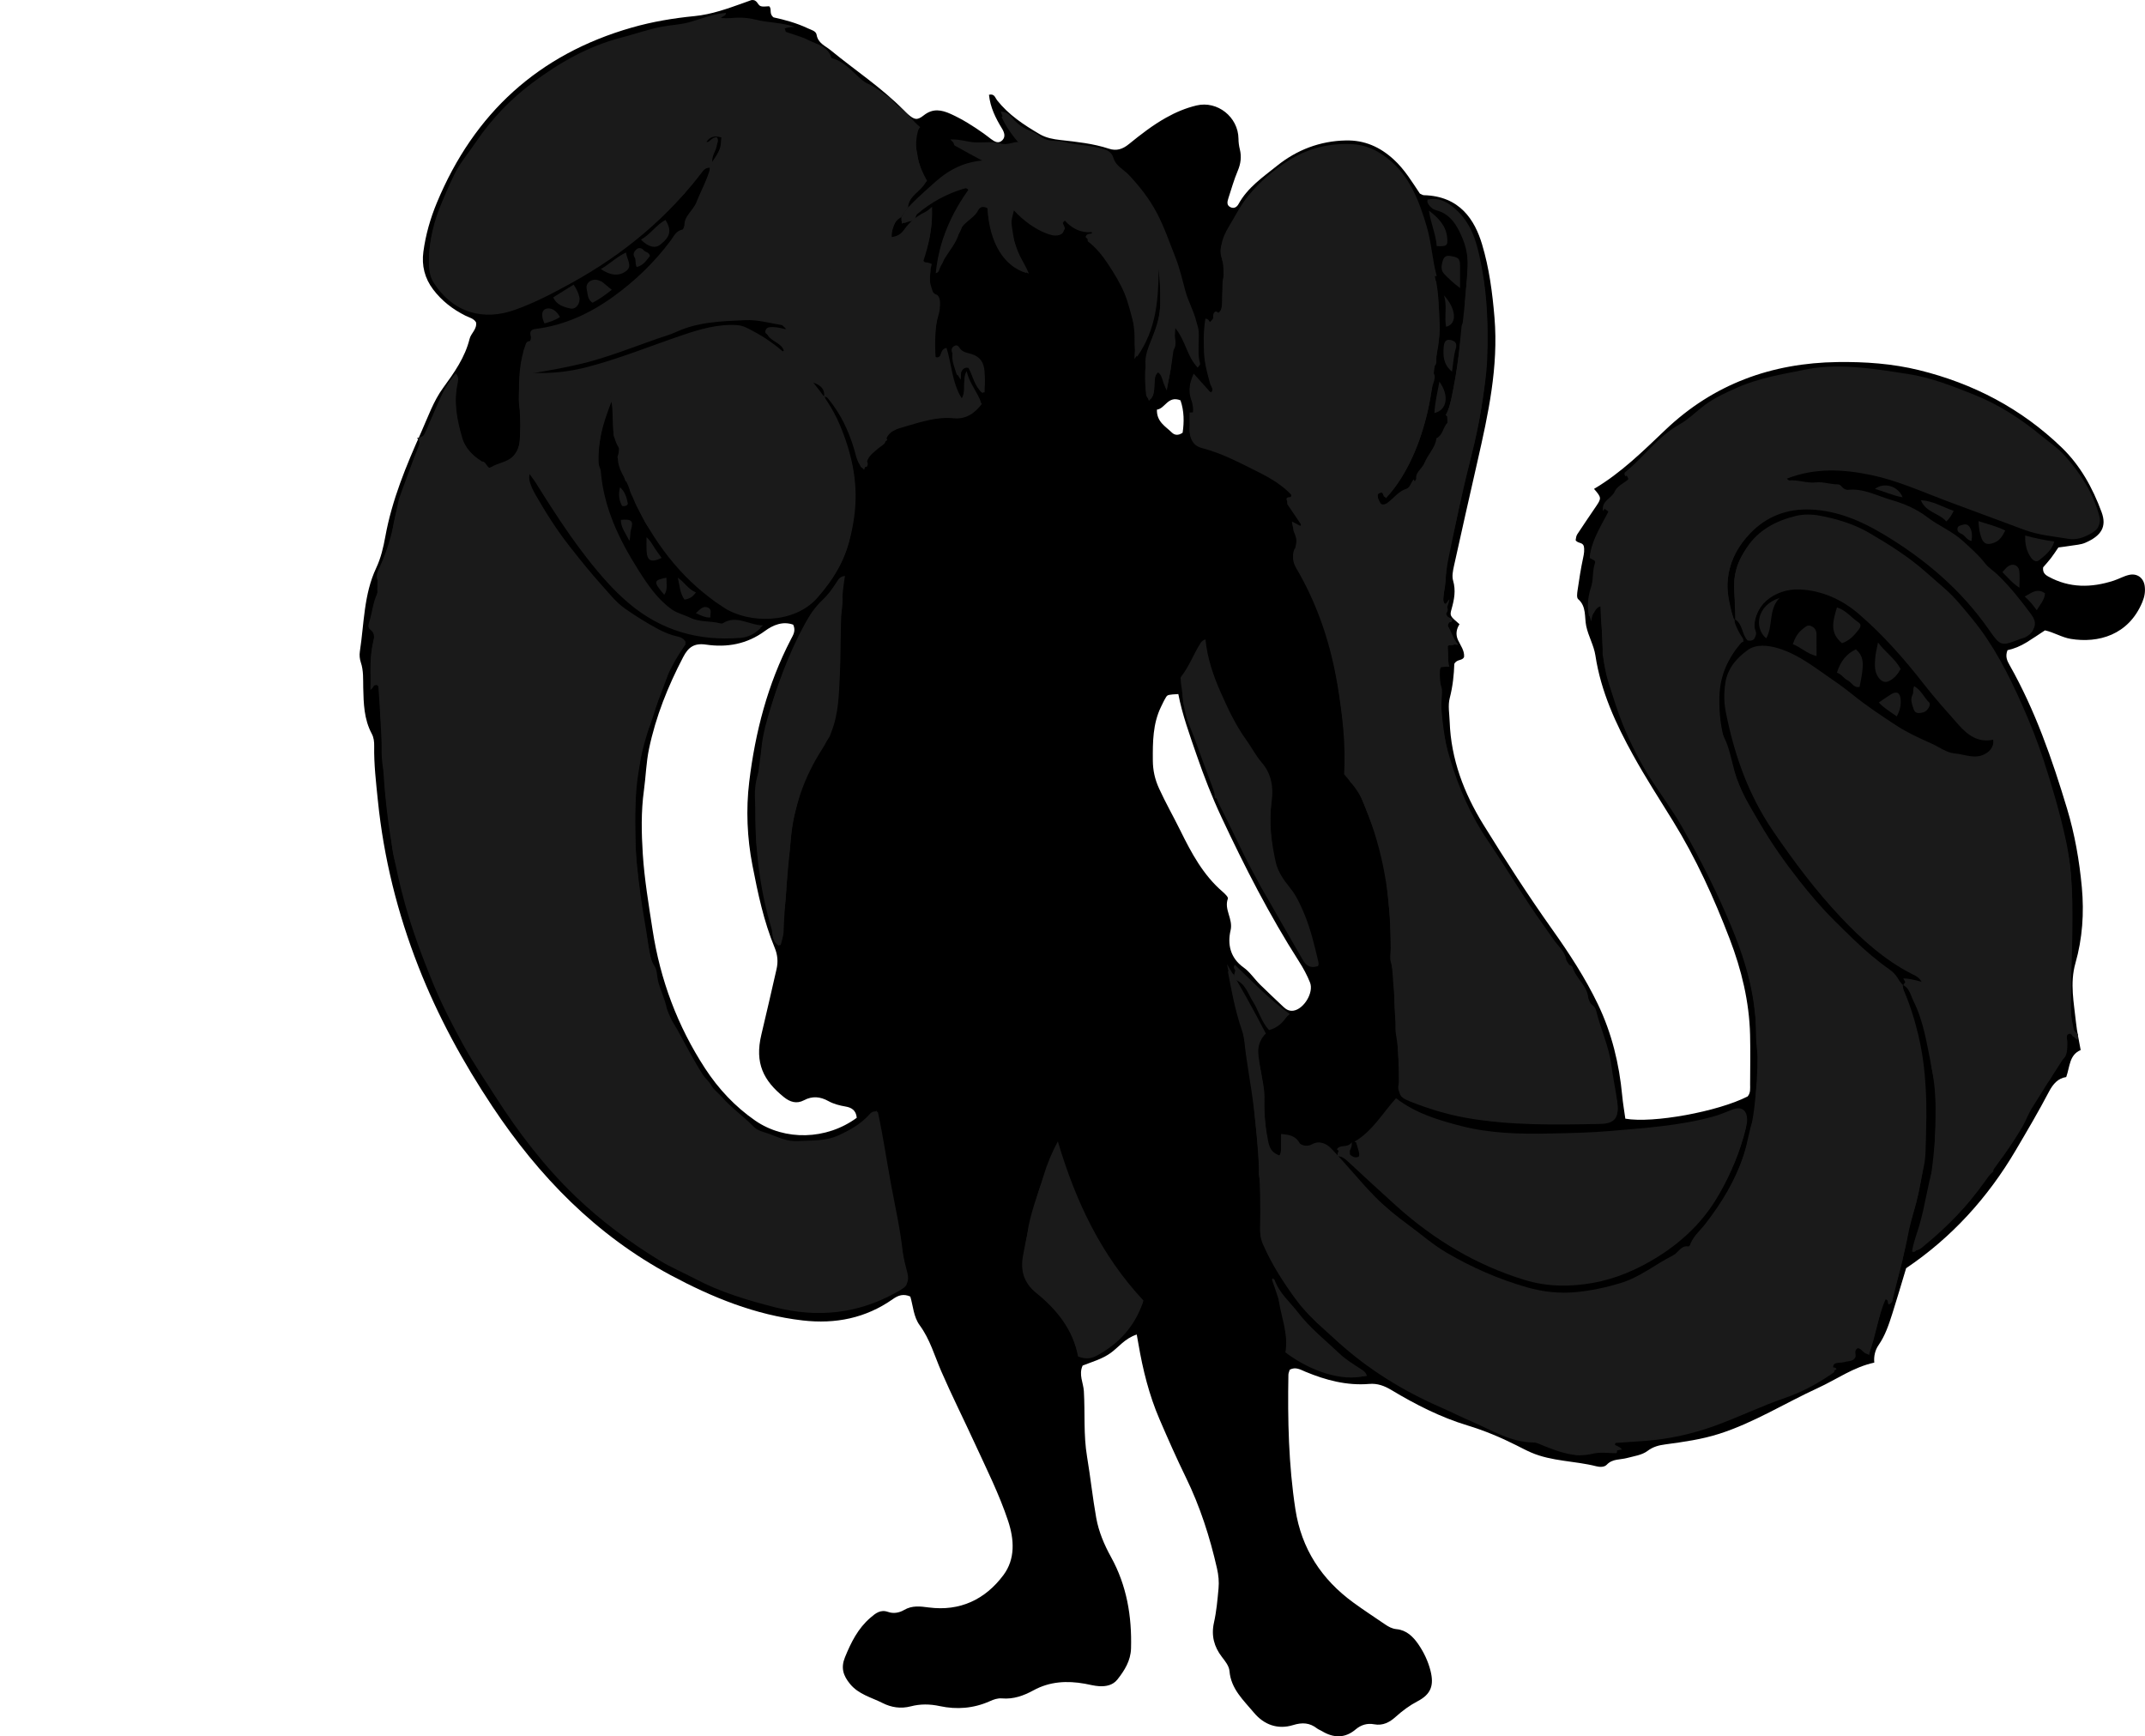 <?xml version="1.0" encoding="utf-8"?>
<!-- Generator: Adobe Illustrator 24.0.2, SVG Export Plug-In . SVG Version: 6.00 Build 0)  -->
<svg version="1.1" id="Layer_1" xmlns="http://www.w3.org/2000/svg" xmlns:xlink="http://www.w3.org/1999/xlink" x="0px" y="0px"
	 width="1173.15" height="949.42" viewBox="0 0 1173.15 949.42" style="enable-background:new 0 0 1173.15 949.42;" xml:space="preserve">
<style type="text/css">
	.st0{fill:#1A1A1A;}
</style>
<g>
	<path d="M621.71,729.77c-6.63,2.18-9.94,7.03-14.41,10.18c-4.69,3.31-10.16,4.8-15.18,6.79c-2.27,4.96,0.4,9.45,0.67,14
		c0.7,11.93-0.26,23.94,1.74,35.82c1.87,11.13,3.03,22.38,5.02,33.48c1.35,7.55,4.37,14.68,8.08,21.39
		c8.63,15.6,11.45,32.42,10.95,50c-0.19,6.69-3.52,12.02-7.46,17c-2.46,3.1-6.19,3.86-9.95,3.64c-2.64-0.15-5.24-0.88-7.86-1.35
		c-9.76-1.74-19.18-1.26-28.13,3.64c-5.3,2.9-10.92,4.93-17.17,4.39c-2.38-0.2-4.52,0.57-6.7,1.55c-8.79,3.92-18.01,4.66-27.33,2.66
		c-5.36-1.16-10.62-1.23-15.8,0.12c-5.5,1.43-10.67,0.64-15.48-1.8c-6.12-3.1-13.07-4.68-17.8-10.44c-3.74-4.55-5.12-8.82-2.76-14.6
		c3.31-8.11,7.07-15.72,13.86-21.57c2.9-2.5,5.54-4.69,9.75-3.2c2.97,1.06,6.15,0.43,8.71-1.07c4.42-2.59,8.84-1.99,13.52-1.38
		c17.04,2.21,30.8-4.32,40.78-17.65c6.61-8.83,5.97-19.5,2.59-29.69c-4.83-14.54-11.71-28.23-18.09-42.12
		c-6.1-13.29-12.68-26.37-18.5-39.78c-3.67-8.46-6.13-17.42-11.73-25.03c-3.41-4.63-3.61-10.59-5.16-15.75
		c-3.8-1.67-6.58-0.69-9.57,1.41c-14.84,10.42-31.32,13.72-49.27,11.66c-25.94-2.98-49.52-12.6-72.24-24.77
		c-40.86-21.9-72.07-53.99-97.51-92.26c-16.08-24.19-29.91-49.53-40.49-76.6c-11.43-29.22-18.94-59.38-22.12-90.64
		c-1.01-9.93-2.19-19.83-2.02-29.82c0.04-2.37-0.22-4.68-1.34-6.77c-4.23-7.9-4.46-16.53-4.65-25.16c-0.1-4.65,0.22-9.29-1.32-13.84
		c-0.62-1.83-0.83-4-0.53-5.91c2.36-15.35,2.13-31.21,8.93-45.68c2.56-5.45,3.92-11.25,4.99-17.13
		c3.64-20.12,11.42-38.83,19.71-57.34c3.66-8.17,6.6-16.77,11.94-24.09c6.04-8.28,11.93-16.57,14.44-26.74
		c0.78-3.16,4.18-5.34,3.53-9.08c-1.35-2.17-3.71-2.58-5.78-3.61c-6.92-3.45-12.95-8.11-17.66-14.32
		c-4.65-6.14-6.38-13.07-5.35-20.69c1.25-9.26,3.79-18.16,7.38-26.79c20.34-48.9,55.56-81.18,106.69-95.78
		c11.22-3.2,22.64-5.12,34.25-6.25c9.32-0.91,18.12-4.1,26.89-7.24c1.57-0.56,3.13-1.13,4.16-1.5c3.22-0.47,3.32,2.61,5,3.25
		c1.4,0.53,3.16,0.11,4.72,0.11c1.71,1.53-0.27,4.05,2.43,6.08c5.86,1.26,12.58,3.05,18.89,6.05c1.8,0.85,4.3,1.39,4.64,3.43
		c0.77,4.68,4.71,6.04,7.71,8.5c13.31,10.93,27.81,20.43,39.96,32.77c0.7,0.71,1.38,1.45,2.14,2.1c3.56,3.06,5.08,3.68,8.72,0.78
		c5.06-4.03,9.75-3.11,14.88-0.8c6.39,2.89,12.27,6.62,17.97,10.66c1.36,0.96,2.64,2.01,3.98,3c1.95,1.44,4.14,2.82,6.23,0.7
		c1.94-1.97,1.02-4.42-0.22-6.45c-3.48-5.68-6.38-11.54-7.09-18.42c3.03-0.75,3.39,1.69,4.43,3c6.32,7.99,14.61,13.45,23.26,18.52
		c3.57,2.09,7.52,2.79,11.45,3.23c8.92,1,17.84,1.91,26.42,4.73c4.26,1.4,7.59,0.25,11-2.53c6.45-5.24,13.02-10.34,20.32-14.43
		c5.27-2.96,10.76-5.27,16.62-6.67c11.41-2.73,22.82,6.29,22.96,18.17c0.02,2.01,0.26,3.88,0.75,5.85
		c0.97,3.93,0.52,7.78-1.13,11.66c-2.06,4.86-3.5,9.99-5.14,15.03c-0.63,1.94-1.12,4.03,1.41,5.04c1.86,0.74,3.3-0.31,4.14-1.84
		c4.95-9.04,13.34-14.73,21.02-20.9c10.87-8.72,23.44-13.58,37.67-13.88c10.32-0.22,18.7,3.59,26.15,10.38
		c5.99,5.46,10.07,12.34,14.35,18.69c0.95,0.4,1.55,0.86,2.16,0.87c19.82,0.47,27.89,13.75,31.82,26.79
		c3.92,13.01,5.69,26.51,6.82,40.16c2.23,26.92-3.42,52.73-9.31,78.6c-4.34,19.09-8.67,38.19-12.88,57.32
		c-0.56,2.56-1.15,5.5-0.45,7.89c1.57,5.37,0.63,10.32-0.81,15.43c-1.09,3.87-0.9,3.92,4.32,8.42c-1.66,2.52-2.28,5.54-0.81,8.69
		c1.39,2.98,3.56,5.7,3.31,9.15c-0.89,2.36-3.84,1.01-5.35,3.84c-0.17,5.7-0.81,12.23-2.5,18.72c-1.05,4.04-0.18,8.59-0.03,12.91
		c0.72,20.51,7.82,39.07,18.41,56.23c12.04,19.5,24.48,38.77,37.77,57.49c9.23,12.99,17.98,26.42,24.91,40.83
		c7.55,15.71,11.63,32.47,13.26,49.83c0.4,4.27,1.14,8.5,1.72,12.69c15,2.68,50.7-3.85,66.9-12.16c1.69-1.97,1.34-4.38,1.35-6.68
		c0.03-9,0.2-18-0.02-26.99c-0.44-18.14-4.69-35.58-11.13-52.4c-8.57-22.39-18.53-44.3-31.12-64.66
		c-7.31-11.83-14.86-23.5-21.6-35.68c-9.55-17.25-17.75-34.98-20.75-54.75c-0.84-5.5-3.83-10.46-5.01-16.01
		c-1.06-4.97,0.25-10.73-4.44-14.8c-0.86-0.75-0.54-3.2-0.3-4.8c0.87-5.9,1.76-11.82,3.02-17.65c0.5-2.34,0.88-4.52,0.33-6.68
		c-0.82-2.03-3.12-1.22-4.41-3.03c0.19-0.79,0.2-2.21,0.85-3.21c3.44-5.29,7.05-10.47,10.57-15.71c2.74-4.07,2.66-4.55-1.36-9.18
		c14.75-8.71,26.77-20.61,39.04-32.28c26.32-25.05,58.09-36.59,94.19-37.08c15.04-0.2,29.99,0.85,44.56,4.43
		c29.62,7.28,55.94,21.01,77.99,42.31c10.22,9.88,16.88,21.98,21.82,35.33c2.97,8.04-0.24,13.01-8.99,16.78
		c-2.39,1.03-5.17,1.15-7.79,1.59c-2.28,0.39-4.58,0.64-6.85,0.95c-1.43,2.07-2.68,4.03-4.09,5.86c-1.4,1.82-2.97,3.5-4.24,4.99
		c-0.37,2.78,0.97,4.04,2.88,5.08c11.57,6.35,23.54,6.17,35.73,2.21c2.83-0.92,5.49-2.48,8.37-3.13c4.42-1.01,7.95,1.59,8.56,6.09
		c0.4,2.97-0.07,5.81-1.28,8.73c-7.54,18.18-24.2,22.62-39.14,20.17c-4.99-0.82-9.26-3.62-14.13-4.66
		c-3.44,2.25-6.7,4.49-10.06,6.56c-3.36,2.07-7.01,3.56-10.44,4.28c-1.34,3.47-0.19,5.77,1.16,8.17
		c14.01,24.75,23.27,51.44,31.43,78.52c4.21,13.99,6.72,28.36,8.07,42.97c1.3,14.09,0.33,27.99-3.5,41.47
		c-3.15,11.09-0.79,21.76,0.32,32.59c0.5,4.91,1.64,9.75,2.54,14.93c-6.28,2.71-5.84,8.97-7.9,14.77c-4.42,0.64-7.16,3.67-9.45,8.02
		c-5.71,10.9-11.98,21.51-18.23,32.12c-15.24,25.85-34.95,47.58-59.88,64.39c-2.51,8.3-4.92,16.57-7.53,24.77
		c-1.92,6.01-3.88,12-7.55,17.29c-1.92,2.77-2.65,6.07-2.34,9.57c-11.45,2.47-20.6,9.18-30.71,13.82
		c-18.08,8.29-35.04,19.02-54.13,25.12c-9.55,3.05-19.43,4.43-29.31,5.76c-3.65,0.49-6.75,1.23-9.93,3.63
		c-2.99,2.25-7.34,2.81-11.16,3.84c-3.74,1.01-7.92,0.33-11.05,3.64c-1.39,1.47-3.9,1.34-5.76,0.87
		c-11.79-3.01-24.3-2.61-35.67-7.54c-2.74-1.19-5.39-2.6-8.07-3.95c-8.63-4.35-17.47-8.04-26.76-10.86
		c-14.7-4.45-28.36-11.43-41.49-19.31c-3.91-2.34-7.66-3.75-12.16-3.37c-12.26,1.02-23.77-2.03-34.94-6.68
		c-2.76-1.15-5.32-2.81-8.55-1.1c-0.25,0.88-0.72,1.82-0.74,2.76c-0.44,24.62,0.08,49.19,3.83,73.6c3.31,21.55,14.29,38.3,31.72,51
		c5.64,4.11,11.5,7.93,17.27,11.87c1.93,1.32,3.86,2.41,6.34,2.65c5.43,0.51,9.09,4.14,11.92,8.28c3,4.38,5.32,9.24,6.64,14.46
		c2,7.93,0.33,12.81-7.07,16.68c-4.47,2.34-8.28,5.2-11.97,8.51c-3.28,2.95-6.95,4.99-11.77,4.09c-3.71-0.69-7.09,0.22-10.17,2.83
		c-5.81,4.92-12.1,4.74-18.46,0.87c-0.85-0.52-1.84-0.84-2.62-1.44c-4.02-3.14-8.1-3.37-13.06-1.84
		c-8.43,2.61-15.95-0.17-21.47-6.79c-5.64-6.76-12.52-12.91-13.35-22.71c-0.24-2.88-2.34-5.38-4.2-7.82
		c-4.22-5.51-5.88-11.59-4.29-18.7c1.37-6.13,1.93-12.46,2.5-18.73c0.33-3.61,0-7.19-0.83-10.86c-3.91-17.24-9.28-33.92-17.05-49.84
		c-5.1-10.45-9.81-21.11-14.41-31.8c-5.67-13.19-9.12-27.05-11.53-41.18C622.43,733.57,622.18,732.29,621.71,729.77z M468.58,611.25
		c-0.38-4.29-3.09-5.63-6.1-6.15c-3.32-0.57-6.53-1.38-9.45-3c-4.4-2.44-8.74-2.87-13.29-0.45c-4.07,2.16-7.68,0.98-11.05-1.74
		c-11.08-8.93-16.03-18.53-12.29-34.11c2.86-11.92,5.57-23.89,8.31-35.84c0.92-3.99,0.6-7.81-1.01-11.69
		c-6-14.48-9.2-29.76-12.17-45.06c-2.92-15.1-3.59-30.53-1.76-45.67c3.29-27.14,10.07-53.48,22.82-77.97
		c1.19-2.29,2.79-4.64,1.23-7.98c-5.65-2.04-11.03,0.18-15.47,3.45c-9.78,7.2-20.73,9.14-32.15,7.46c-6.66-0.98-9.8,1.53-12.54,6.78
		c-8.34,15.97-15,32.52-18.7,50.23c-1.57,7.51-1.74,15.15-2.78,22.69c-1.61,11.64-1.35,23.3-0.62,34.84
		c0.89,13.86,3.23,27.64,5.34,41.4c4.18,27.29,13.63,52.67,28.73,75.81c7.32,11.21,16.38,20.91,27.47,28.57
		C429.25,623.94,452.04,623.42,468.58,611.25z M644.45,379.54c-5.38,0.32-5.89,0.35-6.72,1.69c-1.04,1.68-1.87,3.49-2.74,5.28
		c-4.52,9.3-4.54,19.26-4.48,29.29c0.03,5.44,1.11,10.35,3.4,15.36c3.58,7.85,7.85,15.31,11.65,23.02
		c6.06,12.29,12.46,24.29,23.08,33.43c1.23,1.06,3.21,2.98,2.92,3.78c-2.24,6.03,2.96,11.07,1.47,17.38
		c-1.77,7.49-0.25,15.06,7.12,20.29c3.45,2.45,5.9,6.28,8.97,9.32c4.23,4.2,8.64,8.22,12.94,12.35c1.54,1.48,3.32,2.28,5.42,1.94
		c5.68-0.92,11.16-9.93,9.01-15.37c-1.58-4-3.68-7.85-6-11.48c-16.14-25.24-29.75-51.85-42.43-78.93
		c-5.21-11.12-9.67-22.58-13.68-34.23C650.6,401.69,646.63,390.82,644.45,379.54z M632.75,224c-0.2,6.69,4.72,9.14,8.15,12.52
		c1.46,1.44,3.49,1.82,5.91,0.1c0.87-5.85,0.83-11.92-1.17-17.7C638.75,216.16,637.27,223.44,632.75,224z"/>
	<path class="st0" d="M450.99,216.75c0.72,1.83,1.12,3.88,2.21,5.47c5.53,8.09,8.48,17.31,11.34,26.47
		c4.36,13.96,3.32,28.15,0.93,42.41c-2.35,14-9.25,25.31-18.41,35.79c-12.56,14.36-37.38,14.26-51.02,5.46
		c-21.59-13.93-36.26-32.75-47.63-55.12c-2.65-5.21-4.06-10.84-6.95-15.99c-2.27-4.04-4.68-8.97-2.91-14.29
		c0.2-0.6,0.25-1.48-0.05-1.96c-5-7.85-2.47-16.81-4.09-25.31c-4.54,11.78-8.43,23.68-6.78,36.53
		c3.41,26.44,14.72,49.34,31.33,69.96c6.92,8.6,16.16,12.56,26.37,14.41c4.35,0.79,8.95,1.56,13.76,0.03
		c5.53-1.75,10.9,1.2,16.92,2.83c-3.46,3.37-6.86,5.02-11.03,5.37c-22.92,1.88-43.4-3.97-61.1-18.94
		c-4.32-3.66-8.29-7.58-12.1-11.81c-14.99-16.63-27.05-35.32-38.85-54.2c-0.86-1.37-1.88-2.64-3.28-4.59
		c-1.12,5.14,1.27,8.55,3.1,11.92c8.12,14.95,18.1,28.62,29.1,41.56c1.72,2.03,3.62,3.92,5.26,6.01
		c11.6,14.8,26.41,24.94,44.29,30.71c1.17,0.38,2.11,1.49,3.68,2.64c-5.41,7.79-9.89,15.84-12.98,24.68
		c-6.7,19.1-13.63,38.2-14.55,58.62c-0.57,12.58-0.4,25.2,0.75,37.86c1.36,14.92,3.6,29.65,6.36,44.31
		c5.02,26.76,16.05,51.19,31.37,73.49c7.13,10.38,16.49,19.48,26.99,26.28c16.17,10.49,38.97,10.45,52.89,0.54
		c4.23-3.01,8.71-5.67,13.51-10.58c1.43,7.05,2.61,12.4,3.58,17.8c4.22,23.52,8.36,47.05,12.57,70.57c1.27,7.07,1,7.48-5.13,10.92
		c-21.05,11.82-43.2,14.2-66.48,8.29c-15.1-3.83-29.92-8.26-43.81-15.6c-6.43-3.4-13.14-6.17-19.41-10.01
		c-16.5-10.09-31.93-21.57-45.87-34.93c-17.12-16.41-31.44-35.16-44.18-55.12c-5.88-9.2-12.04-18.26-17.29-27.81
		c-6.06-11.03-11.88-22.28-16.65-33.9c-5.77-14.07-11.13-28.42-15.21-43.05c-5.6-20.11-9.17-40.67-11.01-61.57
		c-1.7-19.18-2.14-38.41-3.61-57.51c-0.92-1.77-2.26,0.2-3.89-0.82c-0.65-7.16-0.68-14.67,0.83-22.15c0.59-2.93,1.72-5.79-1.4-8.13
		c-1.19-0.89-0.82-2.23-0.43-3.6c1.08-3.83,1.91-7.74,2.87-11.6c0.56-2.25,1.85-4.56,1.64-6.73c-0.8-8.35,2.77-15.49,5.54-22.9
		c1.16-3.1,2.18-6.34,2.61-9.6c1.58-11.96,6.28-22.98,10-34.29c4.33-13.17,11.14-25.27,16.51-38c1.62-3.85,3.31-7.88,6.95-10.34
		c2.33,1.1,1.8,2.56,1.54,4.3c-1.37,9.03,0,17.88,2.37,26.59c2.24,8.23,8.04,13.51,15.21,17.81c2.52-1.2,5.5,0.05,8.26-1.77
		c5.02-3.32,8.43-7.48,8.77-13.59c0.29-5.31,1.17-10.85,0.09-15.93c-1.71-8.07,0.33-15.84,0.39-23.73c0.02-2.93,1.55-5.82,1.69-8.77
		c0.17-3.43,4.71-4.56,3.79-8.72c-0.33-1.5,3.04-2.08,4.92-2.64c5.1-1.51,10.33-2.61,15.31-4.43c21.21-7.74,37.54-22.14,52.22-38.74
		c3.5-3.96,5.95-8.88,10.72-11.67c2.77-8.93,9.6-15.88,12.08-24.98c0.83-3.07,3.07-5.78,2.65-9.26c-1.84,0.03-2.92,0.78-3.72,1.84
		c-19.44,25.61-43.6,45.61-71.7,61.1c-10.13,5.59-20.39,11-31.24,14.83c-16.76,5.92-33.36,2.03-44.33-14.89
		c-2.21-3.41-2.61-7.45-2.59-11.54c0.05-11.51,2.73-22.5,7.36-32.86c17.25-38.62,44.64-67.38,83.97-83.8
		c13.77-5.75,28.08-10.27,43.1-11.82c2.64-0.27,5.5-0.35,7.83-1.44c12.13-5.65,24.4-2.66,36.67-1.05c2.31,0.3,4.63,0.46,6.93,0.83
		c3.7,0.59,8.62-1.21,9.41,5.24c0.13,1.03,3.3,1.87,5.18,2.45c7.62,2.36,15.29,4.58,19.91,11.92c9.4,3.89,15.56,12.26,24.29,17.27
		c8.82,5.06,16.18,12.38,23.2,20.6c-3.41,10.27,0.12,19.85,4.09,28.82c-2.67,5.65-9.45,7.6-9.83,14.09
		c-1.26,1.82-2.51,3.65-3.77,5.47c-4.49,2.53-5.26,6.57-5.25,12.15c6.21-1.92,8.35-7.12,12.2-10.19l0.27-0.12
		c2.64-1.99,5.3-3.95,9.44-4.77c0.35,9.63-1.79,18.38-4.54,26.79c1.68,2.22,4.34,3.08,3.81,6.59c-0.73,4.88-0.53,9.65,3.46,13.86
		c2.96,3.13,1.42,7.69,0.37,11.41c-1.95,6.9-1.39,13.8-1.29,20.59c3.11,1.67,3.22-3.31,6.58-1.82c2.79,7.58,2.12,17.06,8.02,24.63
		c2.14-3.76,0.6-7.25,1.76-11.09c4.88,3.65,5.58,9.54,9.22,14.09c-4,5.32-8.92,8.47-15.29,7.84c-9.27-0.92-17.77,1.94-26.34,4.44
		c-4.63,1.35-9.8,2.39-11.17,8.53c-0.29,1.29-2.3,2.23-3.57,3.28c-5.69,4.73-5.69,4.73-8,11.91c-3.76-3.12-4.33-7.43-5.5-11.37
		c-2.97-9.96-7.34-19.18-13.97-27.26c-0.64-0.78-1.27-1.47-2.4-1.32c0.42-4.01-1.62-6.17-5.87-7.7
		C445.76,213.37,447.91,215.43,450.99,216.75z M290.64,204.22c1.22,0.18,2.43,0.43,3.65,0.54c12.88,1.15,25.11-2.26,37.14-5.99
		c13.31-4.13,26.38-9.03,39.52-13.72c7.2-2.57,14.56-4.63,22.08-5.78c5.51-0.85,11.32-1.58,16.49,1.66
		c5.33,3.34,11.26,5.73,15.85,10.25c0.88,0.86,1.97,1.89,3.33,0.56c-1.53-4.84-8.31-5.07-9.47-10.1c3.24-3.19,7.15,0.02,10.7-1.79
		c-1.12-0.96-1.8-2.02-2.62-2.15c-6.52-1.05-13.12-2.93-19.6-2.64c-12.83,0.59-25.85,0.9-37.92,6.47
		c-3.31,1.53-6.87,2.49-10.32,3.69c-13.77,4.81-27.32,10.28-41.56,13.7C308.92,201.08,299.85,202.68,290.64,204.22z M394.51,75.16
		c-3.67-1.05-6.17-0.51-8.12,2.44c2.11,0.68,3.84-2.24,5.52,0.16c0.93,3.64-2.69,6.41-2.35,10.72
		C394.02,81.89,394.02,81.89,394.51,75.16z"/>
	<path class="st0" d="M731.67,632.27c10.1,13.27,21.68,25.15,34.6,35.64c12.91,10.48,26.35,20.29,41.64,27.13
		c13.96,6.25,28.19,12.23,43.7,12.71c17.87,0.55,34.98-2.95,50.41-12.79c6.93-4.42,14.79-7.63,21.03-12.83
		c5.2-4.33,8.7-10.72,12.9-16.24c13.59-17.91,20.79-38.17,23.55-60.46c2.35-18.95,2.24-37.81-0.3-56.54
		c-1.96-14.45-6.6-28.41-12.21-42c-7.75-18.77-16.97-36.8-26.91-54.46c-4.88-8.67-10.87-16.7-16.32-25.05
		c-6.56-10.03-11.96-20.69-16.43-31.77c-2.85-7.04-4.99-14.37-7.36-21.6c-2.51-7.64-3.35-15.47-3.57-23.54
		c-0.17-6.1-1-12.26-1.04-18.88c-3.62,0.95-2.9,4.99-6.32,5.36c-1.01-5.26-0.64-10.61,1.04-15.51c1.55-4.5,0.68-9.21,2.29-13.63
		c0.5-1.37-1.55-1.78-2.83-2.68c0.71-9.42,7.06-16.72,10.23-25.21c-0.72-1.14-2.68-0.94-2.46-3.59c3.99-4.16,7.7-9.68,12.62-12.95
		c1.98-2.2-1.6-3.18,0.05-4.79c8.76-8.57,16.55-18.19,27.25-24.62c1.7-1.02,3.25-2.33,4.75-3.63
		c16.32-14.14,35.64-21.56,56.57-25.46c34.35-6.4,67.36-1.81,99.58,11.27c18.51,7.51,34.35,18.88,48.89,32.12
		c9.68,8.81,16.3,19.98,20.2,32.58c1.9,6.13,0.96,8.47-4.45,11.35c-3.57,1.9-7.33,3.14-11.51,2.45c-8.18-1.36-16.48-2.03-24.35-5.01
		c-14.29-5.41-28.68-10.56-42.96-15.97c-13.32-5.05-26.38-10.92-40.4-13.87c-15.41-3.25-30.78-4.1-46.26,1.94
		c3.18,3.37,7.19,2.54,10.56,2.83c7.57,0.66,14.92,1.01,22.37,3.71c5.03,1.82,11.01,1.73,16.28,3.9c5.46,2.25,12.33,1.53,15.98,7.6
		c8.95-1.1,13.82,6.54,20.61,9.97c7.01,3.55,12.87,9.11,18.4,14.96c8.34,8.83,17.71,16.7,24.94,26.58c1.38,1.88,2.92,3.65,4.16,5.61
		c3.22,5.09,2.26,8.81-2.9,11.58c-0.86,0.46-1.9,0.59-2.83,0.95c-10.36,4-10.62,4.17-17.1-5.13c-15.3-21.95-35.23-38.78-57.97-52.33
		c-12.03-7.17-24.87-12.68-39.3-13.33c-13.07-0.59-24.35,3.75-33.2,12.98c-12.88,13.43-15.62,29.34-9.05,46.79
		c0.09,0.25,0.54,0.37,0.82,0.55l-0.29-0.36c-0.68,4.65,2.62,8,4.42,11.97c-8,8.78-12.5,18.68-12.81,30.46
		c-0.24,8.93,0.79,17.42,3.38,26.1c4.08,13.71,8.4,27.18,15.98,39.4c3.67,5.91,7.16,11.94,11.08,17.68
		c12.53,18.36,26.44,35.5,42.84,50.68c8.93,8.26,19.36,14.78,27.35,24.07l-0.35-0.43c0.54,7.09,4.03,13.29,6.04,19.94
		c6.44,21.31,7.13,43.13,6.46,65.13c-0.47,15.38-4,30.18-8.08,44.91c-1.23,4.45-1.87,9.07-2.94,13.56
		c-2.39,9.97-4.89,19.92-7.31,29.72c-1.88,1.44-1.93-0.87-3.53-1.26c-4.33,9.46-5.24,20.13-9.12,29.75
		c-2.89,0.67-3.6-2.76-6.06-3.03c-2.67,1.26-0.45,4.3-2.23,6.11c-1.48,1.18-3.58,0.95-5.44,1.53c-2.46,0.75-7.67-0.82-5.18,5.19
		c0.12,0.29-1.93,1.53-3.01,2.26c-7.48,5.02-15.48,9.18-23.96,12.09c-13.07,4.49-25.49,10.59-38.44,15.27
		c-12.12,4.39-24.83,7.21-37.8,8.22c-5.57,0.43-11.14,0.78-16.46,1.15c-1.3,2.24,1.96,2.84,0.47,5.6c-3.96,0.04-8.71-0.76-13,0.29
		c-9.67,2.37-18.1-0.94-26.67-4.29c-1.85-0.72-3.74-1.84-5.62-1.85c-12.44-0.08-22.69-6.66-33.52-11.31
		c-5.77-2.48-11.41-5.34-17.19-7.87c-20.82-9.1-39.97-20.87-56.77-36.24c-7.72-7.06-15.83-13.74-22.16-22.27
		c-7.13-9.6-13.49-19.59-18.34-30.55c-1.41-3.17-1.71-6.2-1.63-9.62c0.49-21.61-0.88-43.11-3.37-64.6
		c-1.42-12.21-3.88-24.24-5.18-36.45c-0.24-2.29-0.72-4.62-1.47-6.79c-3.58-10.37-5.55-21.11-7.62-31.98
		c1.3,0.72,2.42,1.33,3.54,1.95c0.11,0.88,0.22,1.77,0.33,2.65c5.5,9.77,11,19.53,16.66,29.58c-4.97,5.52-4.43,11.62-3.01,17.82
		c2.8,12.33,1.84,25.02,3.63,37.44c0.67,4.62,1.38,9.14,6.31,12.24c3.2-3.28,0.34-7.91,2.69-11.11c2.67-0.09,5.43,0.03,7.12,2.36
		c2.08,2.87,5.02,3.62,7.89,2.83c6.46-1.79,10.87,1.13,14.93,5.43L731.67,632.27z"/>
	<path class="st0" d="M757.96,272.47c-1.01-1.47-1.73-2.53-2.15-3.13c-3.29,0.47-3.05,2.31,0.17,7.3c0.85-0.23,1.94-0.23,2.65-0.76
		c3.44-2.52,6.72-5.26,10.17-7.8c2.41-1.77,4.78-4.07,6.4-7.24c4.65-9.13,9.76-18.07,15.44-26.59c2.04-3.06,0.26-5.62,1.09-8.41
		c3.21-10.82,4.78-22,6.27-33.18c2.09-15.71,3.87-31.45,4.7-47.28c0.36-6.9-1.7-13.16-4.69-19.13c-2.58-5.15-6.19-9.57-12.11-11.13
		c-2.11-0.56-3.47-1.63-4.56-3.3c2.05-2.65,4.33-1.84,6.44-1.06c10.22,3.8,15.67,11.88,18.87,21.74
		c4.34,13.37,5.93,27.21,6.59,41.18c1.26,26.47-2.53,52.3-9.07,77.9c-4.52,17.68-8.23,35.58-11.9,53.47
		c-1.52,7.43-1.93,15.08-2.96,22.62c-0.38,2.76,4.37,4.23,1.69,7.75c-0.49,0.64,2.46,4.25,2.11,4.57c-2.62,2.35-0.1,4.34,0.22,6.29
		c0.3,1.86,1.66,3.55,2.55,5.31c-0.62,2.25-3.09,0.51-3.98,1.77c0,3.74,0,7.33,0,11.08c-1.29,0.15-2.56,0.31-3.84,0.46
		c-0.25,0.57-0.72,1.14-0.71,1.7c0.55,24,2.39,47.76,12.84,69.94c1.98,4.2,3.67,8.61,6.16,12.49
		c14.89,23.22,29.57,46.57,45.45,69.17c6.31,8.99,12.73,18.17,17.18,28.59c6.13,14.34,11.43,28.7,12.82,44.36
		c0.35,3.93,1.99,7.73,2.6,11.65c1.27,8.18-1.07,11.65-9.13,11.81c-24.62,0.49-49.29,0.96-73.69-3.38
		c-10.42-1.85-20.53-5-30.37-8.91c-5.7-2.27-6.05-3.33-6.16-9.76c-0.14-8.96,0.12-17.95-1.55-26.84c-0.42-2.27-0.28-4.65-0.31-6.98
		c-0.19-15.95-2.55-31.75-2.76-47.74c-0.34-25.42-5.19-50.07-15.43-73.55c-2.32-5.32-6-9.42-9.85-14.06
		c0.92-16.38-0.93-32.79-3.71-49.21c-3.64-21.51-10.27-41.88-21-60.89c-0.98-1.74-2.15-3.43-2.74-5.3c-0.47-1.5-0.6-3.34-0.2-4.86
		c2.02-7.64,2.07-7.61,0-12.75c-0.24-0.58-0.13-1.3-0.18-1.95c0.87-2.36,3.1,1,4.3-1.55c-2.53-3.73-5.25-7.75-7.52-11.11
		c-0.68-2.88,2.36-2.8,2.08-5.26c-4.77-5.09-11.02-8.88-17.53-12.14c-10.11-5.07-20.13-10.46-31.16-13.32
		c-4.25-1.1-5.84-3.58-6.68-7.58c-1.08-5.13,2.09-9.74,1.68-14.3c-0.4-4.5-2.61-8.86-1.24-13.61c0.18-0.62,0.43-1.23,0.81-2.32
		c4.91,0.28,5.93,5.81,10.22,7.32c1.93-1.41-0.02-3.19-0.43-4.72c-1.83-6.75-3.78-13.44-3.28-20.58c0.28-3.98,0.26-7.97,0.37-11.96
		c3.77-0.26,4.46-4.2,7.04-5.94c1.67-1.12,2.64-3.13,2.51-5.2c-0.53-8.61,2.18-17.3-0.51-25.81c-0.89-2.81-0.4-5.33,0.62-7.75
		c9.98-23.67,25.46-41.89,50.57-50.35c8.04-2.71,16.37-3.07,24.64-1.6c12.39,2.21,20.67,10.4,26.64,20.68
		c6.7,11.53,10.78,24.13,12.36,37.5c0.81,6.86,2.47,13.62,3.24,20.48c1.24,10.91,2.24,22.06,0.03,32.76
		c-2.32,11.2-2.68,22.64-5.46,33.76C776.67,241.68,770.11,259.58,757.96,272.47z"/>
	<path class="st0" d="M949.02,338.93c-0.15-5.98-0.29-11.97-0.46-17.95c-0.37-13.25,6.46-23.03,16.41-30.27
		c10.31-7.5,22.13-10.06,35-6.48c10.97,3.05,21.35,7.2,30.91,13.36c21.75,14.01,40.89,30.89,55.52,52.37
		c10.91,16.01,18.87,33.63,25.7,51.68c8,21.14,14.65,42.71,18.96,64.97c1.53,7.9,2.01,15.84,2.04,23.78
		c0.09,19.6-0.17,39.2-0.5,58.79c-0.1,6.03,0.44,11.87,2.62,17.61c-1.92,0.99-1.68-1.47-3.22-1.5c-2.69,0.51-1.24,3.04-1.39,4.65
		c-0.28,2.96-0.07,5.85-1.87,8.59c-5.96,9.09-11.79,18.28-17.5,27.53c-1.91,3.1-3.15,6.6-4.96,9.77
		c-6.09,10.63-13.59,20.27-20.68,30.22c-9.36,13.14-20.19,24.47-32.54,34.59c-1.72,1.41-3.23,3.21-5.75,3.12
		c-1.12-1.71-0.3-3.28,0.21-4.81c4.07-12.33,7.17-25.02,8.86-37.76c2.57-19.37,3.84-38.95-0.13-58.5
		c-2.44-12.03-4.19-24.19-9.73-35.31c-1.57-3.16-2.19-7.09-5.9-8.87l0.35,0.43c0.58-1.86,1.83-2.61,3.76-2.35
		c1.98,0.27,3.96,0.48,6.48,0.77c-1.46-2.96-3.43-3.68-5.13-4.54c-15.36-7.77-27.92-19.12-39.55-31.48
		c-13.66-14.53-25.59-30.46-36.83-46.95c-13.35-19.58-21.04-41.29-25.67-64.26c-1.25-6.21-1.5-12.46,0.4-18.68
		c3.31-10.87,11.71-17,22.81-16.63c7.67,0.25,13.99,4.01,20.13,7.89c9.52,6.01,18.56,12.74,27.47,19.64
		c10.48,8.12,21.26,15.91,33.32,21.6c9.25,4.37,18.32,9.22,28.72,10.64c3.62,0.5,6.57-0.56,9.45-2.23c2.7-1.57,4.64-3.74,3.75-7.87
		c-8.07,1.78-13.84-2.44-18.81-8.05c-6.38-7.2-12.84-14.37-18.75-21.95c-10.85-13.9-22.42-27.14-35.78-38.64
		c-9.21-7.93-20.04-12.93-32.4-13.51c-13.34-0.63-27.18,8.96-24.42,24.29c0.48,2.69-1.25,4.25-4.16,3.57
		c-3.25-3.43-2.52-9.09-7.01-11.61C948.73,338.56,949.02,338.93,949.02,338.93z"/>
	<path class="st0" d="M731.67,632.27l-0.12,0.02c-0.28-4.54,3.18-4.19,6.24-4.73c1.33,2.13-1.19,7.33,4.48,6.1
		c1.53-1.32,1.18-2.94,0.72-4.57c-0.35-1.24-0.72-2.47-1.18-4.07c8.76-6.05,13.84-15.22,21.04-22.32c3.09,0.13,5.07,2.05,7.31,3.32
		c9.92,5.62,20.8,8.17,31.75,10.99c21.03,5.42,42.17,3.52,63.4,3.03c18.63-0.43,37.03-2.67,55.43-5.19
		c10.25-1.4,20.12-4.06,29.2-8.09c4,1.03,5.28,3.44,5.22,6.78c-0.05,2.67-0.71,5.2-1.46,7.78c-3.62,12.47-8.75,24.31-15.6,35.28
		c-8.2,13.14-19.52,23.44-32.64,31.43c-10.47,6.37-21.76,11.25-34,13.46c-12.61,2.28-25.18,2.21-37.45-1.53
		c-26.45-8.05-49.64-21.94-70.16-40.36c-8.59-7.71-17.05-15.56-25.52-23.41C736.37,634.4,734.6,632.39,731.67,632.27z"/>
	<path class="st0" d="M492.96,118.74c1.26-1.82,2.51-3.65,3.77-5.47c0.9-0.39,2.1-0.54,2.66-1.21c9.92-12.05,22-20.71,38.31-23.95
		c-5.71-3.1-10.65-5.74-15.52-8.49c-0.43-0.24-0.49-1.16-0.92-2.25c11.83,1.62,23.46,2.46,36.88,1.81
		c-5.14-5.67-8.06-10.3-10.35-15.21c2.23-1.81,3.57-0.52,4.69,0.59c8.03,7.95,17.39,13.01,28.83,14.18
		c6.27,0.64,12.47,1.97,18.69,3.04c4.06,0.7,7.51,2.02,9.44,6.31c1.04,2.3,3.23,4.18,5.16,5.98c9.88,9.2,17.09,20.08,22.31,32.59
		c4.62,11.07,7.82,22.56,11.54,33.9c0.31,0.94,0.08,2.11,0.53,2.93c6.37,11.5,7.16,23.91,6.07,37.51
		c-5.86-5.95-6.45-14.42-12.23-21.55c-0.55,12.16-2.51,22.36-4.51,32.64c-2.95-2.15-1.96-6.35-4.95-8.43
		c-4.27,3.97-0.14,10.48-4.02,14.56c-2.56-0.36-2.52-2.2-2.65-3.74c-0.93-10.64-0.41-20.96,4.14-31.02
		c5.24-11.56,3.84-23.97,2.88-36.29c-0.18,16.58-1.24,32.9-11.77,47.85c-2.7-6.18-0.27-12.19-1.84-17.67
		c-1.65-5.73-2.88-11.66-5.19-17.12c-2.3-5.45-5.46-10.59-8.72-15.56c-3.25-4.96-7.04-9.57-11.24-12.68
		c-0.7-3.03,2.16-2.88,2.28-5.06c-6.04,0.58-10.93-1.93-14.83-6.26c-2.24,1.57-0.68,3.11-0.58,4.6c0.14,1.96-1.18,2.98-2.88,3.36
		c-2.36,0.52-4.58-0.18-6.8-1.04c-5.89-2.27-12.34-6.79-17.6-12.5c-2.67,9.63-2.25,11.74,6.78,34.22
		c-12.13-3.62-20.19-16.28-21.26-35.43c-2.04-1.18-4-0.97-5.07,1.13c-2.53,4.99-8.82,6.44-10.52,12.63
		c-1.36,4.95-5.03,9.29-7.86,13.79c-0.97,1.54-0.96,3.88-4.05,4.73c1.43-16.07,8.95-29.13,17.66-41.24
		c-0.69-1.58-1.65-2.18-2.54-1.91c-9.64,2.85-18.36,7.47-25.97,14.04c-0.88,0.76-1.05,2.33-1.55,3.53l-0.27,0.12
		c-1.27,0.25-2.65,0.27-3.8,0.79C492.89,122.92,492.91,120.9,492.96,118.74z"/>
	<path class="st0" d="M426.05,517.24c-4.22-2.72-3.21-6.55-4.13-9.59c-6.64-22.11-9.09-44.84-8.88-67.82
		c0.07-7.92,1.57-15.83,2.53-23.72c3.27-26.73,12.76-51.38,25.05-75.13c2.02-3.89,4.27-7.49,7.56-10.32
		c4.46-3.84,7.57-8.89,12.34-15.12c0,7.68,0.77,13.26-0.19,18.53c-1.27,6.98-0.96,13.9-1.03,20.86
		c-0.12,11.29-0.12,22.55-1.93,33.76c-1.23,7.61-3.45,14.36-7.78,21.08c-9.57,14.87-15.43,31.32-17.09,49.21
		c-1.56,16.84-3.31,33.66-3.94,50.58C428.46,512.23,427.48,514.67,426.05,517.24z"/>
	<path class="st0" d="M578.44,626.4c10.26,31.84,23.66,61.21,46.66,85.75c-4.58,13.35-13.3,22.78-25.42,29.28
		c-3.01,1.61-6.28,1.87-10.07,0.34c-2.71-14.57-11.6-25.63-22.86-34.71c-6.93-5.59-8.69-12.41-7.26-20.29
		c3.57-19.57,8.56-38.76,16.98-56.91C576.87,628.98,577.42,628.16,578.44,626.4z"/>
	<path class="st0" d="M720.9,528.29c-4.67,1.51-6.81-0.62-8.58-3.74c-9.02-15.86-18.35-31.56-27.04-47.6
		c-6.33-11.67-11.67-23.87-17.79-35.66c-2.62-5.05-4.12-10.46-6.16-15.7c-3.85-9.9-7.13-20.02-11.18-29.84
		c-2.97-7.18-3.06-14.74-4.26-22.16c-0.24-1.46,0.34-2.52,1.01-3.69c3.44-6.01,6.83-12.04,10-17.63c2.22-0.51,2.19,0.8,2.33,1.54
		c4.43,22.98,15.12,43.14,28.84,61.66c5.76,7.78,8.04,15.68,7.08,25c-0.91,8.96-0.13,17.83,1.3,26.73
		c0.99,6.15,3.59,11.4,6.92,16.37C712.85,497.78,715.59,504.06,720.9,528.29z"/>
	<path class="st0" d="M703.02,739.53c1.87-10.5-2.81-20.13-3.82-30.18c2.54-0.53,3.43,0.9,4.46,2.16
		c11.79,14.39,24.72,27.56,40.23,38.02c1.04,0.7,2.27,1.35,2.17,2.93C734.58,755.38,717.27,750.38,703.02,739.53z"/>
	<path class="st0" d="M675.33,535.7c-0.11-0.88-0.22-1.77-0.33-2.65c0.23-0.95,0.47-1.9,0.92-3.72
		c9.51,8.99,18.33,18.12,28.45,25.72c-2.73,4.38-5.86,7.04-10.29,8.26c-4.33-4.64-5.67-10.71-8.87-15.7
		C682.41,543.25,681.11,537.6,675.33,535.7z"/>
	<path class="st0" d="M521.83,190.41c4.86,2.29,9.56,4.5,14.28,6.71c2.11,5.68,3.65,11.16,1.38,17.91c-4.85-4.01-5.36-9.6-7.8-13.81
		c-3.46-0.81-3.59,2.52-5.32,3.67c-0.7,0.53-1.03,0.28-1.3-0.66C521.81,199.9,519.5,195.69,521.83,190.41z"/>
</g>
<g>
	<path class="st0" d="M480.13,608.12c2.88,13.13,4.75,26.37,7.19,39.51c2.26,12.18,5.04,24.3,6.36,36.67
		c0.43,4.02,1.71,7.95,2.64,11.91c1.02,4.38-0.19,6.55-4.36,8.6c-9.64,4.76-19.3,9.38-30.03,11.27c-7.59,1.34-15.2,0.68-22.8,0.42
		c-7.37-0.25-14.41-2.66-21.66-3.76c-3.75-0.57-7.07-2.57-10.67-3.69c-4.6-1.43-9.29-2.89-13.86-4.57c-4.58-1.69-8.75-4.16-12.9-6.7
		c-2.89-1.76-6.38-1.91-9.36-3.84c-7.94-5.14-16.94-8.58-23.89-15.34c-1.83-1.78-4.32-2.91-6.48-4.37
		c-11.1-7.51-21.2-16.23-30.38-25.86c-8.37-8.78-16.15-18.12-23.53-27.83c-8.66-11.4-16.1-23.54-23.94-35.46
		c-1.33-2.02-2.73-4.07-2.88-6.67c-0.17-2.95-3.47-3.14-4.78-5.61c-7.06-13.31-14.11-26.58-19.61-40.67
		c-3.11-7.97-6.15-15.95-8.96-24.03c-0.92-2.65-0.99-5.56-2.08-8.01c-4.02-9.04-4.64-18.98-7.85-28.25
		c-1.68-4.87-1.94-10.24-2.67-15.41c-1.05-7.45-2.02-14.92-2.87-22.39c-0.5-4.41-0.08-8.86-1.07-13.3
		c-1.87-8.32-0.31-16.91-1.26-25.26c-0.91-8.01-0.42-16.03-1.03-24.54c-2.58,1.69-2.37,4.75-4.82,6.35
		c0.31-9.41-0.5-18.49,1.8-27.48c0.5-1.94,1.99-5.33-2.19-6.43c-1.07-0.28-0.66-2.05-0.29-3.15c1.68-5.1,1.99-10.59,4.34-15.48
		c0.81-1.69-1.33-4.45,2.25-4.91c-3.62-3-2.44-6.43-1.07-9.25c5.49-11.28,7.98-23.37,10.28-35.54c0.42-2.22,1.24-4.39,2.03-6.52
		c2.98-8.07,5.92-16.16,9.11-24.14c0.7-1.74,0.97-3.07-0.79-4.88c5.75-0.62,5.47-5.42,6.99-8.71c4.2-9.1,7.23-18.78,14.22-26.6
		c1.43,1.29,1.54,3.29,1.14,4.95c-2.49,10.47-0.4,20.69,2.5,30.54c1.49,5.07,5.49,9.43,10.35,12.4c0.14,0.09,0.28,0.27,0.41,0.27
		c2.45-0.04,2.94,4.46,4.78,3.22c3.79-2.57,8.58-2.57,12.12-6.04c3.61-3.54,3.72-7.81,3.86-11.82c0.25-6.9-0.2-13.88-0.47-20.8
		c-0.37-9.53,0.2-19.3,3.53-28.62c0.92-2.56,2.6-1.43,3.78-1.8c0.45-0.99-0.13-1.41-0.45-1.96c-1.5-2.54-0.81-4.31,1.99-4.66
		c15.77-1.93,29.82-8.47,42.44-17.54c12.02-8.64,22.75-18.92,31.66-30.95c1.61-2.17,2.88-5.21,6.22-5.82
		c0.52-0.09,1.35-0.94,1.29-1.34c-0.81-5.91,4.59-8.89,6.45-13.6c2.55-6.46,6.04-12.56,7.76-19.38c0.36-1.44,1.09-2.68,1.94-3.92
		c1.95-2.83,3.19-6.02,4.49-9.21c0.87-2.14,0.24-3.8-1.03-4.82c-1.18-0.95-3.23-0.99-4.6,0.31c-1.58,1.51-4.4,1.78-4.78,4.96
		c3.1,0.05,4.27-3.54,7.33-3.52c0.95,0.96,0.84,2.26,0.3,3.44c-2.13,4.71-3.34,9.81-7.31,13.68c-2.52,2.47-4.29,5.77-6.4,8.65
		c-1.21,1.65-4.24,0.03-3.69,2.49c0.67,3.01-2.11,3.29-3.2,4.86c-1.12,1.62-2.72,2.91-3.97,4.19c-1.44,0.39-1.72-1.17-2.75-1.11
		c-0.88,1.52-0.12,2.41,0.99,2.96c-3.95,4.68-8.84,8.46-13.43,12.54c-4,3.54-8.31,6.83-12.66,9.93
		c-7.02,5.01-14.34,9.66-21.83,13.93c-7.01,4-13.95,8.18-21.42,11.38c-2.32,0.99-4.12,2.93-6.87,3.43c-1.6,0.29-2.83,0.34-4.01-0.69
		c-2.23,3.78-10.43,7.21-13.92,5.63c-1.32-0.6-1.75-0.16-2.88,0.09c-4.17,0.9-8.49,0.65-12.69-0.68c-1.99-0.63-0.14-2.89-1.95-3.48
		c-3.31,2.58-5.77-0.58-7.61-2.14c-8.99-7.6-13.47-16.49-11.52-29.33c2.13-14.02,7.17-26.64,13.16-39.08
		c3.18-6.61,8.06-12.24,12.17-18.32c8.43-12.46,18.8-23.21,30.7-32.12c14.74-11.04,30.66-20.13,48.87-24.82
		c7.22-1.86,14.25-4.37,21.63-5.82c5.12-1.01,10.36-1.13,15.42-2.54c6.54-1.82,12.85-4.55,19.93-5.08c0.12,2.14-2.77,1.55-2.98,3.61
		c6.43-1.09,12.69-1.6,19.17,0.08c6.71,1.74,13.88,1.4,21.46,4.02c-3.16-0.08-5.3,0.59-7.52,1.6c5.09,2.26,10.61,3.28,15.37,5.75
		c4.27,2.21,10.25,3,12.24,9.63c5.13,1.24,9.52,5.25,13.77,9.34c1.9,1.83,3.86,3.74,6.15,4.7c4.05,1.7,7.27,4.69,10.91,6.92
		c1.94,1.19,3.79,4.03,6,5.54c4.48,3.07,7.31,7.73,11.67,11.3c-4.64,5.16-1.94,11.49-1.2,16.92c0.55,4.02,2.83,8.54,4.97,12.43
		c-8.9,8.77-17.07,17.73-20.19,30.88c4.08-0.47,5.94-1.76,7.85-4.47c2.76-3.91,6.7-7.14,11.11-9.25c1.58-0.76,2.56-1.75,3.96-2.93
		c0.4,10.34-1.5,20.21-5.55,30.25c2.01-0.02,3.68,0.14,5.41,1.02c-1.15,4.41-1.75,8.72-0.13,13.06c0.58,1.55,0.45,2.79,2.72,3.7
		c1.87,0.75,2.27,4.32,1.61,6.94c-2.36,9.37-2.81,18.86-2.01,28.73c3.62-0.89,1.78-5.84,5.86-6.57c2.84,8.89,2.93,18.88,8.41,27.81
		c3.25-4.84-0.29-10.43,2.6-15.07c1.25,5.36,4.3,9.49,6.56,13.98c1.81,3.59,1.79,4.55-1.49,6.88c-4,2.84-8.34,4.65-13.32,4
		c-10.01-1.31-18.96,2.95-28.26,5.28c-2.8,0.7-5.21,2.63-7.5,4.45c-0.33,1.14,0.17,2.18,0.65,3.01c-4.31,3.18-8.48,5.85-11.63,9.86
		c-0.13,1.57,1.8,2.9,0.38,4.79c-0.68,0.12-1.7,0.31-2.72,0.49c-0.22-0.2-0.56-0.37-0.64-0.62c-3.22-9.68-5.45-19.85-11.05-28.48
		c-4.38-6.74-8.34-13.75-14.13-19.69c-5.07-5.2-10.25-10.36-15.17-15.74c-2.91-3.18-6.28-5.8-10.01-7.92
		c-1.06-0.61-2.15-1.02-1.69-2.5c0.38-1.23,1.28-1.81,2.6-1.88c3.66-0.21,7.12,0.8,10.58,1.74c0.81,0.22,1.58,0.34,3.04-0.65
		c-4.61-0.76-7.3-4.39-12.05-4.26c-4.17,0.12-8.4-1.81-12.58-1.7c-9.04,0.24-18.29,0.22-27.03,2.2c-7.31,1.65-14.55,4.43-21.65,7.18
		c-12.29,4.76-24.61,9.55-37.3,12.98c-11.79,3.19-23.75,6.36-36.3,5.49c0.63,2.45,2.33,1.94,3.76,2.01
		c9.93,0.46,19.66-0.63,29.32-3.14c17.67-4.58,34.54-11.48,51.77-17.33c9.69-3.29,19.64-6.3,30.24-5.63
		c3.53,0.23,6.26,1.93,9.08,3.42c12.53,6.62,22.67,16.28,31.7,26.92c6.2,7.31,11.75,15.3,15.51,24.28
		c6.37,15.19,9.93,30.9,8.16,47.48c-1.64,15.38-6.46,29.65-16.39,41.69c-7.88,9.56-17.51,16.1-30.69,16.42
		c-7.01,0.17-13.46-1.44-19.85-3.71c-1.61-0.57-3.96-0.78-4.2-3.5c-0.11-1.29-1.58-0.77-2.48-0.93c-2.85-0.51-3.84-1.32-5.57-4.47
		c-0.08-0.15-0.17-0.39-0.28-0.4c-4.15-0.52-5.77-4.23-8.56-6.51c-4.78-3.9-8.2-8.88-12.3-13.23c-4.59-4.88-7.15-10.94-11.56-15.72
		c-3.21-3.48-4.53-7.95-6.66-11.97c-0.84-1.59-1.19-3.35-2.33-4.98c-2.01-2.86-3.19-6.26-2-9.94c-1.09-0.25-2.16,1.76-2.7,0
		c-1.29-4.19-2.52-8.39-4.18-12.46c-0.23-0.56,0.69-1.49,0.67-2.24c-0.09-2.79,1.13-5.82-1.81-8.11c-1.38-1.08-1.08-3.02-1.08-4.68
		c0.02-5.17,0.04-10.33-0.02-15.5c-0.01-1.21,0.45-2.6-1.15-4.04c-1.33,4.44-2.8,8.47-3.74,12.62c-1.82,7.99-3.5,15.98-3.36,24.33
		c0.04,2.13,1.18,3.47,1.34,5.36c1.64,20.08,10.23,37.58,20.8,54.22c5.02,7.9,10.39,15.78,18.18,21.23c2.86,2,6.69,2.84,9.98,4.45
		c5.14,2.51,10.94,1.62,16.3,3.04c0.46,0.12,1.11,0.17,1.48-0.06c7.47-4.68,14.03,1.01,21.96,1.22c-5.9,5.52-12.26,6.31-18.73,6.27
		c-8.05-0.05-16.17-0.52-23.93-2.58c-5.57-1.48-10.92-4.15-16.04-6.9c-8.86-4.76-16.98-10.7-23.74-18.19
		c-6.81-7.55-13.09-15.56-19.34-23.59c-5.43-6.98-10.24-14.37-14.79-21.9c-3.67-6.09-7.87-11.79-11.7-17.82
		c-0.28,4.9,1.55,9.19,3.82,13.17c5.6,9.77,11.6,19.29,18.59,28.18c5.69,7.24,11.42,14.45,17.61,21.27
		c4.08,4.5,7.73,9.36,12.83,12.92c5.76,4.02,11.67,7.73,17.85,11.05c3.6,1.93,7.27,3.43,11.28,4.28c1.49,0.32,3.09,1.2,4.03,2.97
		c-2.15,5.39-7.09,9.24-8.9,15.17c-1.72,5.68-4.09,11.22-6.14,16.79c-2,5.44-3.33,11.14-5.69,16.48
		c-3.05,6.91-3.68,14.45-4.97,21.85c-2.21,12.69-1.9,25.4-1.76,38.12c0.11,9.86,1.4,19.62,2.67,29.42
		c1.24,9.58,3.22,19.03,4.43,28.61c0.46,3.62,1.1,7.46,3.35,10.83c1.37,2.04,1.2,5.01,1.75,7.49c1.2,5.43,3.98,10.29,4.91,15.81
		c0.7,4.13,3.68,7.58,5.69,11.25c4.54,8.25,8.87,16.64,13.95,24.63c1.38,2.17,3.41,3.64,4.65,5.91c1.35,2.47,3.96,4.23,5.87,6.43
		c5.2,5.95,11.74,10.45,17.21,16.08c2.46,2.53,5.9,3.03,8.67,4.06c4.89,1.82,9.8,4.25,15.56,3.91c7.55-0.44,15.18,0.13,22.29-3.13
		c6.34-2.91,12.4-6.3,17.08-11.64C477.07,607.68,478.46,607.5,480.13,608.12z M448.96,154.56c3.43-1.29,6.83-3.67,7.87-6.33
		c0.9-2.31,1.89-4.75,2.94-7.06c3.85-8.42,5.6-17.15,4.28-26.43C462.19,129.2,459.93,143.47,448.96,154.56z"/>
	<path class="st0" d="M976.22,260.98c1.17,0.97,1.41,1.81,2.19,1.74c5-0.47,9.82,1.64,14.79,1.08c4.03-0.46,7.83,1.11,11.79,1.05
		c1.15-0.02,1.82,0.73,2.48,1.46c0.95,1.03,2,1.67,3.48,1.53c8.34-0.83,15.59,3.3,23.21,5.48c7.01,2.01,13.91,4.87,19.81,9.4
		c6.27,4.82,13.79,7.77,19.64,13.15c4.2,3.87,8.64,7.72,12.05,12.14c1.97,2.55,4.42,3.95,6.55,5.96
		c7.03,6.66,12.97,14.27,18.7,21.98c3.24,4.36,2.7,8.09-2.25,10.86c-3.92,2.2-8.36,4.25-13.28,4.04c-1.62-0.07-2.49-0.53-3.48-1.98
		c-5.19-7.67-10.77-15.08-16.96-21.96c-5.82-6.46-12.22-12.38-18.95-17.92c-8.18-6.74-17.13-12.39-26.01-18.11
		c-7.02-4.52-14.95-7.13-22.69-10.19c-6.24-2.47-12.84-2.16-19.12-3.82c-1.9-0.5-3.53,0.56-5.28,0.95
		c-5.24,1.18-10.53,2.12-15.25,4.96c-6.11,3.67-11.18,8.15-15.35,14.15c-4.28,6.15-6.61,12.88-7.39,19.87
		c-0.44,3.97,0.11,8.52,0.99,12.68c1.44,6.84,3.07,13.67,7.27,19.51c0.45,0.62,0.27,1.25,0.3,2.03c-1.14,0.24-2.4,0.19-3.07,1.46
		c-2.8,5.27-6.31,9.99-8.26,15.92c-1.71,5.19-2.44,10.65-2.07,15.36c0.5,6.39-0.29,13.02,2.99,19.63
		c2.81,5.67,3.98,12.61,5.79,19.02c2.82,10.01,8.41,18.76,13.56,27.63c6.38,11.01,13.74,21.45,21.6,31.44
		c5.96,7.57,12.24,14.95,19.12,21.81c3.59,3.58,7.21,7.1,10.86,10.63c6.18,5.96,12.68,11.49,19.69,16.42
		c3.49,2.46,5.26,6.01,6.88,9.66c3.63,8.18,6.39,16.76,8.47,25.37c1.74,7.22,2.99,14.71,3.65,22.26c0.92,10.45,1.15,20.89,0.68,31.3
		c-0.28,6.26,0.18,12.75-1.15,18.75c-1.86,8.4-2.9,17.05-5.74,25.21c-3.45,9.91-4.31,20.37-6.96,30.44
		c-1.49,5.66-3.59,11.15-4.35,17.01c-0.13,0.97-0.54,2.72-2.26,2.94c-1.27-1.82,0.99-4.79-1.96-6.12
		c-2.23,11.35-5.91,22.27-8.71,33.91c-2.63-1.81-4.17-3.88-5.34-6.3c-3.17,0.91-2.5,3.32-2.2,5.32c0.3,2.02,0.53,2.67-2.26,3.01
		c-3.85,0.47-8.24,0.47-11.46,3.89c0.65,1.55,2.87-0.03,3.46,1.76c-9.28,6.08-18.98,11.44-29.51,15.19
		c-3.82,1.36-7.87,2.21-11.49,3.97c-4.79,2.34-10.15,3.42-14.51,6.66c-0.38,0.29-0.88,0.58-1.33,0.59
		c-6.39,0.23-11.5,4.29-17.5,5.95c-7.98,2.22-16.2,2.97-24.09,5.35c-1.23,0.37-2.65,0.38-3.95,0.25c-6-0.6-11.82,1.54-17.8,1.04
		c-1.31-0.11-2.07,0.92-3.15,1.34c1.89,1.22,4.26,1.53,6.06,3.53c-8.44,1.92-16.68,1.43-25.71-0.01c1.64,1.3,2.59,2.04,3.69,2.92
		c-4.32,0.9-7.49-1.75-11.06-2.67c-3.92-1.01-7.74-2.53-11.45-4.17c-1.71-0.76-3.63-1.46-5.18-1.27
		c-8.34,0.99-14.66-4.15-21.88-6.56c-10.09-3.37-18.89-9.47-28.87-13.05c-7.53-2.7-14.34-6.89-21.34-10.7
		c-9.2-5.02-17.46-11.45-25.9-17.55c-4.96-3.58-10.55-7.02-13.09-13.22c-0.31-0.76-0.98-1.57-1.85-1.48
		c-3.48,0.33-4.99-2.47-6.73-4.48c-4.19-4.82-7.94-10.01-12.08-14.88c-3.51-4.14-5.16-9.4-8.56-13.57
		c-3.25-3.99-4.48-8.97-6.71-13.46c-1.43-2.89-1.16-5.68-1.12-8.8c0.12-8.75,1.25-17.58-0.69-26.31c-0.32-1.43-0.07-2.99-0.09-4.49
		c-0.1-11.21-1.76-22.29-2.71-33.42c-0.91-10.66-3.22-21.05-4.39-31.63c-0.64-5.79-1.82-11.51-3.79-17.12
		c-3.34-9.5-4.43-19.58-6.6-29.48c7.62,12.38,14.6,25.09,21.28,37.98c-6.14,4.47-4.21,10.47-3.43,16.4
		c0.9,6.81,3.03,13.45,2.68,20.45c-0.37,7.43,0.56,14.79,2.02,22.06c0.96,4.8,2.73,6.65,7.04,8.04c0-4.06,0-8.04,0-12.05
		c4.15,0.43,7.78,0.76,10.1,4.93c0.64,1.16,4.11,2.25,6.64,0.8c4.15-2.39,8.08-0.5,10.69,2.21c8.17,8.49,15.52,17.76,23.77,26.17
		c5.61,5.72,11.93,10.83,18.4,15.58c6.97,5.11,13.46,10.85,20.99,15.26c13.85,8.1,28.34,14.44,43.8,18.88
		c8.9,2.55,17.87,3.51,26.86,2.66c8.21-0.78,16.34-2.5,24.37-4.93c10.67-3.23,19.09-10.29,28.76-15.17
		c3.08-1.55,4.55-6.03,8.95-4.72c1.54-5.42,5.67-8.58,8.68-12.46c9.05-11.67,16.55-23.97,21.16-38.21
		c2.11-6.53,2.77-13.35,5.3-19.75c1.43-3.61,1-7.88,1.13-11.72c0.25-7.61,2.46-15.26,1.11-22.76c-1.44-8.03-0.69-16.08-1.53-24.12
		c-1.29-12.36-4.47-24.18-8.5-35.72c-4-11.45-8.92-22.6-14.34-33.53c-5.48-11.06-10.7-22.33-17.27-32.73
		c-5.31-8.41-9.73-17.43-16.44-25.04c-3.37-3.83-5.28-8.98-7.66-13.64c-2.88-5.63-6.15-11.16-8.18-17.1
		c-4.14-12.09-8.99-24-10.85-36.77c-0.17-1.14-0.01-2.33-0.06-3.5c-0.31-7.45-0.57-14.91-1.01-22.35c-0.13-2.11,2.02-3.92,0.24-6.72
		c-2.33,4.79-4.71,9.12-5.53,14.13c-2.84-9.66-1.87-8.74,0.95-21.76c0.93-4.3,1.5-8.99,1.33-13.47c-1.26-0.49-1.59,0.89-3.07,0.57
		c0.99-10.76,7.52-19.23,11.89-28.72c-1.62,0.9-3.6,1.07-4.58,3.13c-1.09-5.66,4.67-6.92,6.37-10.72c1.87-4.18,7.4-5.03,9.5-9.36
		c-1.94-1.25-2.48,0.85-3.67,0.99c-0.49-0.72-0.74-1.74-0.11-2.24c10.26-8.24,17.82-19.47,29.64-26.06
		c5.03-2.81,9.2-7.12,13.86-10.6c5.39-4.02,11.48-6.77,17.6-9.49c12.18-5.42,25.25-7.49,38.14-10.08
		c9.78-1.96,19.89-1.77,29.75-0.93c8.42,0.71,16.85,2.15,25.26,3.4c12.75,1.9,24.46,6.56,36.27,11.25
		c13.78,5.48,25.98,13.38,37.34,22.77c4.25,3.51,8.91,6.6,12.59,10.72c8.58,9.61,15.45,20.25,18.84,32.86
		c0.85,3.17,0.28,5.62-2.77,7.5c-5.01,3.09-9.78,4.93-16.13,3.58c-5.85-1.24-11.96-1.47-17.78-3.24
		c-12.81-3.9-25.25-8.83-37.82-13.41c-8.7-3.17-16.97-7.4-25.88-10.07c-4.98-1.49-9.72-3.78-14.69-5.28
		c-4.96-1.51-9.96-3.06-15.22-3.29c-1.8-0.08-3.52-0.42-5.29-0.81c-3.77-0.83-7.63-1.26-11.6-0.46c-2.79,0.56-5.77,0.07-8.64,0.3
		C986.95,257.28,981.87,258.79,976.22,260.98z"/>
	<path class="st0" d="M740.07,426.11c-0.63,1.03-0.35,1.85-1.02,2.16c-2.65-3.64-4.06-7.34-3.67-12.25
		c0.91-11.36-1.12-22.59-2.55-33.89c-1.8-14.17-4.97-27.92-9.34-41.39c-3.3-10.17-7.91-19.87-13.48-29.08
		c-2.09-3.46-3.95-7.12-1.97-11.58c0.98-0.16,2.08-0.35,3.25-0.54c0.02-5.29-4.54-8.97-4.69-14.37c1.91,1.01,3.55,1.88,5.2,2.75
		c-1.05-6.14-6.96-9.47-8.25-15.19c0.94-1.38,2.33-0.57,3.37-1.14c0.01-0.25,0.1-0.53,0.03-0.77c-1.04-3.78-4.63-5.08-7.37-6.89
		c-12.68-8.4-26.27-15-40.84-19.5c-6.72-2.07-7.89-3.52-8.14-10.61c-0.1-2.66-0.02-5.32-0.02-8.21c1.31-0.26,3.39,0.56,3.04-2.08
		c-0.14-1.07-0.64-1.89-1.09-2.72c-3.01-5.57-2.22-11.01,0.34-16.5c3.52,3.92,7.02,7.83,10.52,11.73c0.33-0.14,0.66-0.28,0.99-0.42
		c-5.24-13.44-7.39-27.16-5.12-41.36c2.56,0.1,1.95,2.67,3.95,3.05c1.08-2.09-0.57-4.82,1.02-6.61c1.4-1.09,1.81,0.74,2.77,0.57
		c0.36,0.04,0.41-0.21,0.53-0.61c1.35-4.34,0.96-8.81,1.05-13.25c0.04-2.12-0.04-4.19,0.72-6.36c0.67-1.92,0.8-4.54,0.02-6.38
		c-3.15-7.49-1.18-14.23,2.67-20.59c3.51-5.78,6.45-11.87,10.86-17.19c6.33-7.62,13.59-13.89,21.94-19.14
		c10.63-6.69,22.13-9.51,34.6-8.93c7.28,0.34,13.48,3.17,19.15,7.52c12.39,9.49,17.54,23.32,21.73,37.42
		c2.63,8.85,3.09,18.28,5.49,27.16c-1.17,0.54-1.3-0.6-1.91-0.5c-1.56,2.2,1.46,2.31,1.72,3.88c0.97,5.92,1.63,11.83,1,17.84
		c-0.05,0.5-0.15,1.03-0.02,1.49c2.32,8.24-1.18,16.24-0.99,24.37c0.06,2.34-2.36,2.48-3.26,4.38c4.39,2.65,1.47,6.54,0.98,9.52
		c-1.46,8.97-3.32,17.98-6.23,26.57c-3.61,10.64-8.66,20.75-15.63,29.74c-0.61,0.79-1.29,1.52-2,2.22
		c-0.57,0.56-1.05,1.32-2.19,1.26c-1.59-0.96,0.27-3.78-2.31-4.46c-2.23,1.11-1.37,3.33-1.3,5.1c0.06,1.38,0.43,3.02,2.19,3.43
		c1.39,0.33,2.45-0.31,3.58-1.21c3.19-2.54,5.63-5.96,9.91-7.3c1.58-0.49,2.46-3.22,3.7-5c0.77-0.22,0.26,1.95,1.91,0.72
		c-1.72-4.34,2.81-6.39,4.18-9.85c1.82-4.6,5.95-8.18,6.54-13.48c3.55-1.68,3.51-5.92,5.95-8.38c1.95-1.96,0.46-3.08-0.93-4.26
		c3.04-5.54,3.56-11.77,4.81-17.78c2.09-10.11,2.87-20.41,3.9-30.66c0.22-2.18,2.47-2.87,2.19-5.1c-1.47-11.54,2.33-23,0.86-34.48
		c-1.21-9.4-4.49-18.05-12.95-23.65c-2.43-1.61-5.72-1.05-7.97-3.41c-0.88-0.92-0.89-1.57-0.75-2.74
		c6.91-1.55,12.18,2.08,16.56,6.36c8.87,8.66,11.16,20.26,13.32,31.97c2.94,15.88,3.29,31.87,2.8,47.89
		c-0.3,9.64-1.92,19.2-3.44,28.76c-2.56,16.12-7.31,31.72-10.77,47.61c-2,9.19-3.75,18.48-6.29,27.59c-1.61,5.78-2.12,11.98-2.25,18
		c-0.09,4.3-1.98,8.43-0.98,12.77c1.53,0.43,1.65-1.25,3.04-2.42c-0.38,4.28-5.1,8.89,1.64,10.66c-0.14,3.43-2.68,0.88-3.84,2.12
		c3.14,3.46,3.56,8.1,7.13,12.16c-3.72-0.03-5.05-1.57-7.53-3c3,5.21,1.07,10.19,2.58,14.94c-2.87,0.27-3.28-2.08-5.11-3.04
		c0.26,4.85-0.83,9.51,0.75,14.22c0.61,1.8,0.31,3.98,0.15,5.96c-0.9,11.33,1.27,22.23,4.49,32.98
		c4.78,15.96,11.26,31.05,20.72,44.96c10.45,15.37,19.82,31.46,30.68,46.56c2.76,3.84,5.25,7.86,8.38,11.46
		c2.28,2.63,4.33,5.7,3.81,9.45c1.24,0.93,3.11,0.37,3.56,1.9c1.81,6.12,8.03,9.96,8.54,16.81c0.1,1.3,0.94,2.82,2.2,3.76
		c1.11,0.83,1.87,2.03,2.15,3.25c2.32,9.83,6.87,19.12,8.17,29.08c0.87,6.67,2.28,13.2,3.23,19.82c1.32,9.21-1.17,11.82-10.49,11.99
		c-4.16,0.07-8.33,0.01-12.5,0.01c-5.66,0-11.33-0.02-16.99,0c-12.21,0.04-24.28-1.63-36.41-2.68c-6.74-0.58-12.99-2.83-19.58-3.77
		c-6.91-0.98-13.47-4.58-20.09-7.25c-2.82-1.14-4.29-4.37-3.37-7.13c0.94-2.8,0.83-5.68,0.43-8.37c-1.27-8.5-0.61-17.16-1.98-25.59
		c-1.78-10.92,0.31-22.12-2.8-32.93c-0.58-2-0.2-4.31-0.09-6.47c0.67-12.77-1.25-25.42-2.28-38.07
		c-0.97-11.95-5.04-23.38-9.49-34.64C746.06,439.96,743.53,432.97,740.07,426.11z"/>
	<path class="st0" d="M1136.28,568.63c-3.13-1.59-2.86-4.91-5.09-6.94c-1.33,2.74-0.76,5.57-0.59,8.18
		c0.23,3.46-0.04,7.83-2.28,9.21c-5.48,3.36-4.51,10.79-9.93,13.74c-0.14,0.08-0.39,0.11-0.41,0.21c-1.34,5.82-5.71,9.94-8.32,15.01
		c-4.24,8.24-8.54,16.34-14.02,23.89c-1.91,2.63-5.55,4.48-5.45,8.5c0.01,0.24-0.37,0.54-0.62,0.74
		c-5.28,4.26-8.21,10.4-12.39,15.55c-8.65,10.65-19.39,18.96-29.83,27.64c-0.4,0.33-0.87,0.37-1.63,0c0.79-5,2.71-9.86,4.13-14.72
		c3.03-10.34,4.26-21.05,7.39-31.33c0.19-0.62,0.22-1.3,0.27-1.96c0.91-13.75,1.41-27.52,0.9-41.29c-0.18-4.84-2.16-9.61-2.34-14.45
		c-0.25-6.8-2.75-13.09-3.82-19.69c-0.92-5.63-4.04-10.93-6.38-16.3c-1.34-3.09-3.06-6.02-4.91-9.59c5.01,0.11,9.02,1.83,14.15,2.81
		c-4.37-3.49-8.17-5.99-12.27-7.98c-7.6-3.68-13.91-9.13-20.26-14.54c-4.53-3.87-9.05-7.74-13.14-12.09
		c-6.48-6.9-12.36-14.32-18.58-21.44c-11.13-12.76-20.04-27.04-28.88-41.33c-7.13-11.54-11.11-24.49-14.52-37.61
		c-2.2-8.44-4.06-16.77-4.09-25.62c-0.04-9.97,5.46-16.63,12.47-21.76c4.61-3.37,11.25-2.63,16.79-0.95
		c11.09,3.35,20.02,10.62,29.44,17.04c3.91,2.67,7.76,5.53,11.38,8.45c7.45,6,15.37,11.26,23.33,16.47
		c6.27,4.11,13.11,7.23,19.96,10.29c4.03,1.8,7.94,4.85,12.08,5.19c6.18,0.5,12.72,4.18,18.88-1.09c2.91-2.49,2.45-5.68,3.51-8.85
		c-2.98,2.5-6.63,2.78-9.35,1.23c-2.85-1.62-5.92-3.1-8.43-5.58c-11.64-11.51-20.72-25.16-31.61-37.31
		c-5.73-6.39-11.29-12.98-17.4-18.99c-5.91-5.82-12.33-11.31-19.88-14.9c-6.45-3.06-13.42-4.98-20.58-5.6
		c-10.03-0.87-20.19,6.41-23.57,16.16c-0.92,2.66-1.31,5.22-0.32,7.67c1.16,2.89-0.52,4.23-2.5,4.92c-1.98,0.69-2.37-1.17-3.17-2.79
		c-4.24-8.56-6.07-17.43-6.02-27.04c0.04-7.68,2.83-13.97,6.79-20.08c6.44-9.93,16.2-14.99,27.23-17.63
		c4.1-0.98,8.74-0.88,12.92-0.09c9.46,1.78,18.85,4.63,27.08,9.47c10.81,6.34,21.5,13.01,30.99,21.45c3.28,2.91,6.66,5.83,9.99,8.72
		c5.79,5.02,10.59,11.07,15.46,17.01c11.52,14.05,19.64,30.03,26.98,46.55c4.44,10,8.53,20.14,11.88,30.47
		c4.65,14.35,8.93,28.82,12.14,43.67c3.9,18.02,3.83,36.08,3.52,54.2c-0.14,7.99-0.62,16.04-0.62,24.03c0,7.42-1,14.98,0.84,22.34
		c0.44,1.77,0.28,3.86,2.28,5.08C1137.04,565.72,1136.42,567.07,1136.28,568.63z"/>
	<path class="st0" d="M763.53,600.55c10.57,8.18,22.87,11.89,35.3,15.12c16.08,4.18,32.53,4.53,49.06,4.18
		c10.93-0.23,21.94-0.44,32.75-1.38c18.68-1.64,37.54-2.81,55.8-7.74c3.75-1.01,7.38-2.51,11-3.96c4.84-1.95,8.01,0.15,8.1,5.41
		c0.05,2.68-0.92,5.13-1.56,7.66c-1.98,7.88-4.87,15.53-8.61,22.62c-3.98,7.56-7.75,15.24-13.58,21.94
		c-7.33,8.42-15.56,15.7-24.65,21.77c-5.21,3.48-11.22,6.18-17.17,8.72c-13.29,5.68-27.06,8-41.33,6.75
		c-5.75-0.5-11.5-1.34-17.11-3.63c-5.45-2.23-11.14-4.03-16.64-6.24c-8.48-3.39-16.13-8.26-23.94-12.91
		c-8.15-4.86-15.43-10.73-22.72-16.7c-6.13-5.02-12.18-10.12-17.76-15.75c-2.77-2.79-5.06-5.9-8.61-8.04
		c-3.47-2.09-5.63-6-9.17-8.27c-0.47-0.3-0.79-1.31-1.56-1.63c2.13-2.99,5.67-0.4,8.24-3.84c0.09,3.42-1.49,4.71-1.82,6.33
		c3.41,2.32,3.41,2.32,6.98,1.14c-0.86-2.39-1.71-4.78-2.62-7.15c-0.09-0.23-0.56-0.32-1.12-0.62
		C750.56,618.64,755.93,608.96,763.53,600.55z"/>
	<path class="st0" d="M530.7,102.34c-15.19,2.04-26.07,11.23-37.47,20.06c-0.4-5.58,1.45-8.04,18.57-23.18
		c7.63-6.74,16.49-11.16,27.47-11.56c-6.01-4.5-13.9-5.11-19.52-11.39c5.48-0.25,9.73,1.51,14.17,1.64
		c4.44,0.13,9.26-0.68,13.21,0.52c4.22,1.29,7.34-1.38,11.21-0.67c-4.96-4.8-8.74-10.06-11.02-16.8c3.09,0.21,4.72,1.58,6.07,3.24
		c2.93,3.62,6.57,6.17,10.96,7.67c2.64,0.9,4.51,3.04,7.12,4.15c3.49,1.48,7.1,0.64,10.65,1.61c6.1,1.66,12.6,1.67,18.8,3.2
		c3.48,0.86,6.82,1.36,8.14,5.77c1.24,4.18,5.61,6.12,8.46,9.17c5.91,6.33,11.14,12.99,15.23,20.75
		c4.09,7.77,6.85,16.01,10.07,24.08c2.4,6.03,3.85,12.42,5.54,18.67c1.53,5.65,4.52,10.69,5.91,16.39c0.44,1.8,1.19,3.59,1.32,5.54
		c0.37,5.92-0.9,11.9,0.79,17.78c0.11,0.4-0.66,1.04-1.33,2.04c-4.8-6.9-6.94-14.61-10.63-22.1c-1.6-0.08-2.92-0.13-2.28,3.23
		c0.66,3.45,1.93,7.45-1.41,10.6c-0.27,0.25-0.2,0.97-0.14,1.45c0.84,6.51-1.63,12.6-2.42,19.32c-2.33-3.79-1.97-8.29-4.31-12.44
		c-4.4,5.67-0.15,13.09-5.51,18.13c-2.4-5.42-1.88-10.71-1.99-15.91c-0.02-1.15,0.31-2.33,0.18-3.47
		c-0.6-5.47,1.68-10.24,3.59-15.09c2.48-6.26,4.54-12.58,4.45-19.44c-0.08-6-0.01-11.99-0.02-17.99c0-1.78,0.27-3.67-2.21-4.94
		c0.98,18.71,1.07,37.08-11.93,53.99c2.17-27.43-7.33-49.13-26.72-66.75c0.85-2.86,3.75-1.14,5.92-2.52
		c-4.28-2.58-9.72-0.25-13.35-3.98c-3.32-3.41-6.68-6.71-8.77-11.2c-0.88,5.38,3.94,8.57,4.95,13.12c-1.57,3.29-4.51,3.35-7.24,2.54
		c-6.33-1.89-11.8-5.46-16.96-9.54c-2-1.58-2.21-4.19-3.83-6.83c-2.57,7.22-0.79,13.68,0.2,20.06c1.03,6.61,5.5,11.89,8.09,18.36
		c-13.84-5.7-21.87-18.24-22.55-37.43c-1.69-1.58-3.36,1.98-5.12-0.34c-0.75,4.28-2.68,7.14-6.86,8.17
		c-1.23,0.3-1.85,0.92-1.94,2.88c-0.19,4.12-3.79,7.01-5.7,10.58c-2.39,4.46-4.87,8.84-6.68,13.57c-0.34,0.89-0.49,1.99-2.08,2.33
		C513.53,131.89,520.23,116.51,530.7,102.34z"/>
	<path class="st0" d="M426.91,516.86c-3.43-0.51-3.91-3.49-4.14-5.48c-0.79-7.03-3.54-13.54-4.72-20.47
		c-1.37-8.06-2.16-16.22-3.64-24.23c-1.7-9.21-0.34-18.43-1.32-27.64c-0.55-5.2-0.13-11.19,1.69-16.49
		c1.26-3.67,1.37-7.54,1.54-11.13c0.31-6.59,1.76-12.89,3.57-19.03c5.21-17.6,11.33-34.85,20.23-51.08
		c2.69-4.9,5.57-9.31,9.56-13.06c3.03-2.84,5.45-6.11,7.68-9.6c0.98-1.53,1.9-3.47,4.79-3.71c-3.06,18.04-1.95,36.17-2.82,54.2
		c-0.5,10.34-0.62,20.98-4.59,30.97c-0.6,1.52-0.94,3.05-2.08,4.29c-4.95,5.38-7.51,12.25-10.86,18.52
		c-3.63,6.81-5.16,14.65-7.21,22.17c-2.09,7.66-1.95,15.58-3.08,23.35c-1.49,10.26-1.02,20.66-2.75,30.93
		C427.82,504.98,429.07,510.91,426.91,516.86z"/>
	<path class="st0" d="M578.56,624.12c9.7,32.82,23.68,62.29,46.85,87.1c-4.24,10.61-10.38,19.5-20.25,25.82
		c-4.72,3.02-9.14,5.72-15.31,4.37c-1.15-4.87-2.77-9.71-5.1-14.41c-4.53-9.17-11.88-15.68-19.28-22.24
		c-3.41-3.02-5.87-6.32-5.98-11.25c-0.15-6.33,1.53-12.34,2.32-18.5c1.46-11.26,5.82-21.67,9.03-32.37
		C572.65,636.62,575.15,630.51,578.56,624.12z"/>
	<path class="st0" d="M659.28,349.65c1.1,10.4,4.24,19.65,8.29,28.82c4.02,9.1,8.18,18.03,14,26.09c2.96,4.1,5.22,8.63,8.57,12.51
		c5.28,6.12,6.46,13.59,5.35,21.33c-1.62,11.27-0.13,22.32,2.27,33.21c1.15,5.21,4.5,9.83,7.87,14c3.41,4.22,5.6,9.09,7.61,13.88
		c3.52,8.37,5.64,17.28,7.72,26.15c0.6,2.55,0.04,3.06-2.54,2.63c-2.44-0.4-4.16-1.38-5.35-3.49c-3.85-6.8-7.43-13.79-11.7-20.32
		c-3.47-5.31-6.11-11.07-9.74-16.3c-2.37-3.42-4.04-7.43-5.84-11.2c-5.82-12.2-12.61-23.91-18.05-36.3
		c-0.61-1.38,0.26-4.27-3.16-4.18c-0.59,0.02,0.1-3.68-0.84-5.88c-5.17-12.17-8.78-24.95-14.18-37.06
		c-0.66-1.49-0.65-4.27-1.42-5.99c-2.15-4.75-0.65-9.8-1.97-14.51c-0.33-1.18-0.86-2.18-0.06-3.19c4.35-5.55,6.7-12.24,10.46-18.13
		C657.12,350.84,657.67,350.16,659.28,349.65z"/>
	<path class="st0" d="M747.57,752.44c-10,1.36-19-0.83-27.66-4.65c-4.76-2.09-9.8-3.59-14.06-6.82c-1.28-0.97-2.36-1.63-2.3-3.36
		c0.48-13.16-3.44-25.42-7.82-37.57c-0.09-0.24,0.16-0.6,0.27-0.96c0.4,0.28,0.99,0.48,1.12,0.84c2.52,7.19,8.33,11.98,12.78,17.76
		c6.6,8.58,15.05,15.26,22.83,22.62c3.41,3.23,7.54,5.73,11.5,8.31C745.65,749.54,746.99,750.25,747.57,752.44z"/>
	<path class="st0" d="M705.46,554.54c-3.42,2.65-5.83,4.73-8.26,6.72c-2.96,2.42-3.67,1.42-4.88-1.06
		c-1.65-3.38-3.38-6.71-5.04-10.08c-3.46-7.03-7.88-13.49-12.02-20.12c-0.34-0.55-0.9-1,0.13-2.41
		C685.04,536.73,694.09,546.43,705.46,554.54z"/>
	<path class="st0" d="M528.28,198.83c-2.92,2.49-2.75,5.38-2.75,8.8c-2.6-3.13-2.99-6.51-3.85-9.61c-0.47-1.68-0.24-3.53-0.97-5.28
		c-0.49-1.19-0.31-2.71,1.12-3.5c1.42-0.78,2.18-0.3,3.09,1.15c1.38,2.19,4.24,2.57,6.4,3.21c4.86,1.46,6.74,4.78,7.12,9.2
		c0.33,3.9,0.07,7.85,0.07,11.73c-1.96,0.24-2.38-0.77-2.99-1.82c-2.04-3.56-3.4-7.42-4.85-11.22
		C530.15,200.11,529.66,199.19,528.28,198.83z"/>
	<path class="st0" d="M1015.05,355.05c4.41,4.16,4.72,7.59,2,20.56c-3.22,0.81-4.31-2.52-6.58-3.6c-2.1-1-3.4-3.5-5.82-4.15
		C1006.66,361.46,1009.85,357.57,1015.05,355.05z"/>
	<path class="st0" d="M1004.67,332.17c4.86,1.43,7.85,5.56,11.82,8.22c1.48,0.99,1.27,2.39,0.14,3.83
		c-2.51,3.22-5.16,6.21-9.22,7.49C1000.87,346.14,1002.15,340.53,1004.67,332.17z"/>
	<path class="st0" d="M1039.5,365.85c-1.53,2.79-3.4,4.99-6.01,6.42c-2.42,1.33-4.45,0.48-6.1-1.8c-2.35-3.24-2.02-6.86-1.8-10.42
		c0.16-2.69,0.91-5.34,1.54-8.73C1031.07,356.69,1036.43,360.04,1039.5,365.85z"/>
	<path class="st0" d="M980.52,352.25c1.21-3.4,2.73-6.28,5.43-8.29c1.32-0.98,2.54-2.53,4.65-1.58c2.05,0.92,2.88,2.5,2.9,4.6
		c0.04,3.79,0.01,7.58,0.01,11.77C988.37,357.55,984.92,353.96,980.52,352.25z"/>
	<path class="st0" d="M1107.61,292.86c5.51,1.45,10.56,2.53,15.94,3.3c-1.37,4.76-4.95,7.46-8.26,10.17
		c-1.87,1.53-3.71-0.19-4.79-1.83C1108.29,301.15,1107.5,297.38,1107.61,292.86z"/>
	<path class="st0" d="M350.56,131.05c5.14-2.84,8.26-8.04,13.44-10.78c3.41,5.76,2.72,9.07-2.84,13.49
		C358.34,136,354.57,135.12,350.56,131.05z"/>
	<path class="st0" d="M798.54,157.51c-3.66-2.72-6.16-5.09-8.59-7.61c-1.8-1.87-1.71-4.03-1.22-6c0.47-1.86,1-4.4,4.08-3.97
		c4.69,0.66,5.65,1.41,5.72,5C798.6,148.82,798.54,152.71,798.54,157.51z"/>
	<path class="st0" d="M302.58,162.6c3.78-2.35,7.35-4.58,11.14-6.94c1.46,2.17,2.55,4.2,3.11,6.62c0.78,3.44-1.62,7.1-4.92,6.4
		C308.18,167.88,304.31,166.66,302.58,162.6z"/>
	<path class="st0" d="M1082.1,284.96c5.2,1.77,10.01,2.82,14.61,5.15c-1.59,3.29-3.23,5.82-6.7,6.9c-3.03,0.95-4.91,0.5-6.14-2.44
		C1082.71,291.76,1082.27,288.77,1082.1,284.96z"/>
	<path class="st0" d="M965.98,349.09c-6.87-5.84-5.06-18.18,7.24-22.08C967.04,333.56,969.9,342.25,965.98,349.09z"/>
	<path class="st0" d="M334.58,158.48c-3.97,3.16-7.12,5.35-10.51,7.08c-2.81-1.78-2.62-4.96-3.18-7.47
		c-0.83-3.67,3.18-6.18,6.79-4.68c0.6,0.25,1.26,0.44,1.76,0.83C331.01,155.46,332.51,156.76,334.58,158.48z"/>
	<path class="st0" d="M342.38,138.07c0.39,3.64,3.7,7.37,0.12,10.1c-4.33,3.3-9.17,2.16-13.88-1.03
		C333.38,144.44,337.12,140.55,342.38,138.07z"/>
	<path class="st0" d="M785.78,134.57c-0.49-6.55-3.22-12.31-4.29-19.4c5.55,4.2,9.33,8.44,9.98,14.57
		C791.98,134.42,791.29,134.84,785.78,134.57z"/>
	<path class="st0" d="M1046.92,375.22c3.75,2.11,5.35,6.15,8.23,9c1.11,1.1-0.98,4.74-3.2,5.3c-1.98,0.5-4.44,1.14-5.37-1.81
		c-0.78-2.49-1.93-5.11-0.64-7.62C1046.76,378.51,1046.02,376.85,1046.92,375.22z"/>
	<path class="st0" d="M1027.56,384.17c2.33-1.58,4.42-3.1,6.62-4.45c3.24-2,5.1-0.9,5.35,2.99c0.2,3.17-0.5,6.07-2.15,9.02
		C1033.9,389.28,1030.46,387.26,1027.56,384.17z"/>
	<path class="st0" d="M1050.59,273.53c6.64,0.34,11.86,3.77,17.94,5.82c-1.04,1.97-1.95,3.94-4.04,5.78
		C1060.42,280.54,1053.08,280.07,1050.59,273.53z"/>
	<path class="st0" d="M794.14,203.23c-4.9-4.04-4.91-8.79-4.54-13.56c0.17-2.19,0.89-4.42,3.85-3.73c2.55,0.59,3.61,1.87,2.69,4.95
		C795.01,194.67,794.82,198.73,794.14,203.23z"/>
	<path class="st0" d="M784.53,225.84c0.25-6,1.68-11.25,2.71-17.13C792.71,216.26,791.5,224.3,784.53,225.84z"/>
	<path class="st0" d="M1095.15,312.86c1.11-1.18,1.81-2.1,2.68-2.83c2.76-2.3,6.17-1.16,6.58,2.34c0.32,2.7,0.06,5.47,0.06,9.02
		C1100.47,318.82,1098.18,315.82,1095.15,312.86z"/>
	<path class="st0" d="M1107.36,326.22c3.72-2.05,6.84-4.79,11.09-1.79c-0.18,3.65-2.71,6.14-4.5,9.27
		C1112.03,331.01,1110.02,328.51,1107.36,326.22z"/>
	<path class="st0" d="M789.7,161.49c6.83,7.38,7.39,15.76,1.2,17.19C789.78,173.03,791.64,167.16,789.7,161.49z"/>
	<path class="st0" d="M348.22,146.03c-1.05-2.15-0.19-3.9-1.2-5.4c-1.17-1.72,0.05-3.33,1.1-4.31c1.07-0.99,2.82-0.84,3.92,0.52
		c0.95,1.17,2.94,0.9,3.43,3.13C353.67,142.21,351.97,145.12,348.22,146.03z"/>
	<path class="st0" d="M306.26,173.37c-2.61,1.72-5.52,2.68-8.47,3.5c-1.82-3.88-1.64-6.87,0.39-7.83
		C300.9,167.77,304.34,169.6,306.26,173.37z"/>
	<path class="st0" d="M361.86,305.07c-5.81,2.86-8.03,1.62-8.25-4.22c-0.08-2.11-0.01-4.23-0.01-7.1c2.21,1.98,3.19,3.95,4.35,5.8
		C359.07,301.33,360.38,302.99,361.86,305.07z"/>
	<path class="st0" d="M374.35,327.89c-2.63-3.72-2.56-7.83-3.68-12.02c3.74,2.51,5.74,6.41,9.95,8.09
		C378.99,326.33,377.09,327.5,374.35,327.89z"/>
	<path class="st0" d="M1040.61,271.96c-5.68-1.04-10.19-3.25-15.13-4.6C1030.36,263.53,1038.07,265.68,1040.61,271.96z"/>
	<path class="st0" d="M1078.27,295.85c-2.76-0.6-3.53-3.08-5.45-3.9c-1.33-0.57-2.34-1.22-2.25-2.79c0.11-1.76,1.81-1.81,2.88-2.18
		c1.4-0.49,2.9-0.25,3.86,1.33C1078.67,290.56,1078.68,292.93,1078.27,295.85z"/>
	<path class="st0" d="M344.2,295.76c-1.95-4.15-4.68-7.21-4.63-11.47c5.77-0.6,7.05,0.58,5.56,5.26
		C344.56,291.36,344.94,293.13,344.2,295.76z"/>
	<path class="st0" d="M364.47,315.88c0.03,3.47,0.82,6.59-1.18,9.38C357.22,318.08,357.27,317.36,364.47,315.88z"/>
	<path class="st0" d="M340.22,276.65c-1.63-3.03-2.14-6.21-1.09-10.22c2.81,2.64,3.63,5.73,4.21,8.71
		C343.56,276.3,341.8,277.08,340.22,276.65z"/>
	<path class="st0" d="M380.58,335.35c2.26-2.12,4.01-4.31,6.69-3.08c2.32,1.06,1.07,3.39,1.24,5.41
		C385.44,337.8,383.25,336.42,380.58,335.35z"/>
</g>
</svg>
